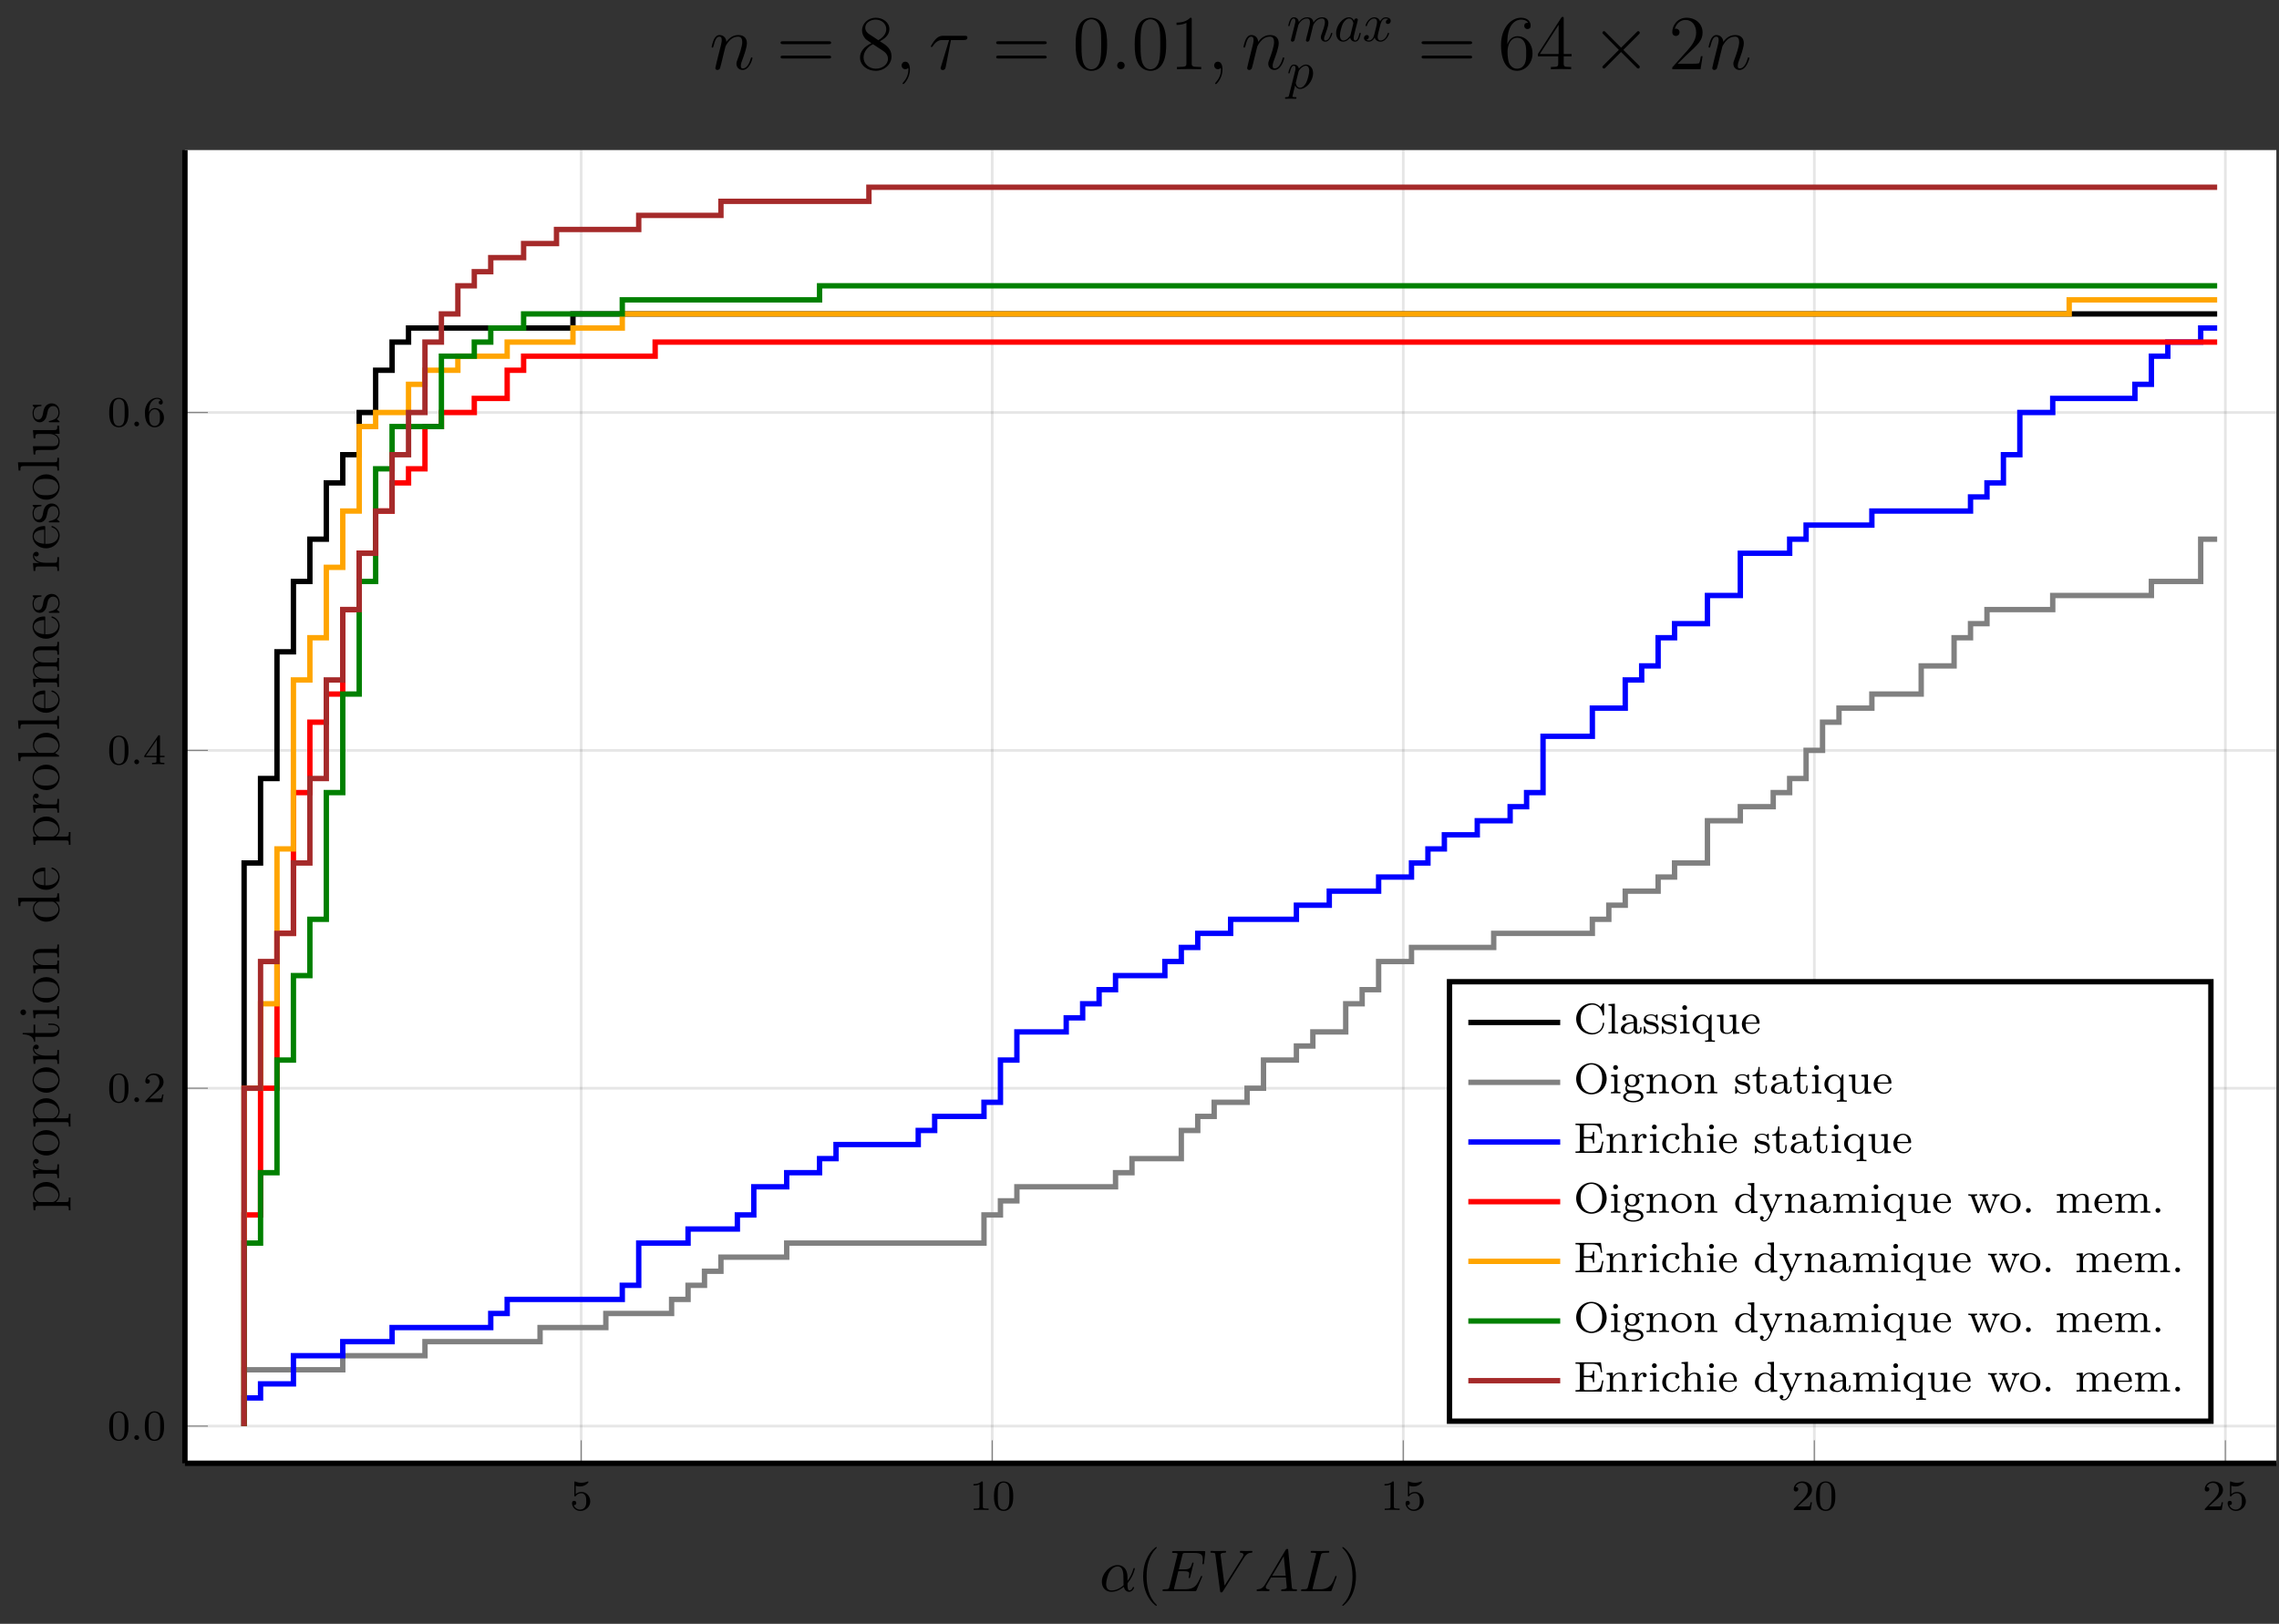 <?xml version="1.0" encoding="UTF-8"?>
<svg xmlns="http://www.w3.org/2000/svg" xmlns:xlink="http://www.w3.org/1999/xlink" width="421.897pt" height="300.69pt" viewBox="0 0 421.897 300.69" version="1.1">
<rect x="0" y="0" width="421.897" height="300.69" fill="#333333" stroke="none"/>
<defs>
<g>
<symbol overflow="visible" id="glyph-1582152674717132-0-0">
<path style="stroke:none;" d=""/>
</symbol>
<symbol overflow="visible" id="glyph-1582152674717132-0-1">
<path style="stroke:none;" d="M 1.109 -4.484 C 1.219 -4.453 1.531 -4.359 1.875 -4.359 C 2.875 -4.359 3.469 -5.062 3.469 -5.188 C 3.469 -5.281 3.422 -5.297 3.375 -5.297 C 3.359 -5.297 3.344 -5.297 3.281 -5.266 C 2.969 -5.141 2.594 -5.047 2.172 -5.047 C 1.703 -5.047 1.312 -5.156 1.062 -5.266 C 0.984 -5.297 0.969 -5.297 0.953 -5.297 C 0.859 -5.297 0.859 -5.219 0.859 -5.062 L 0.859 -2.734 C 0.859 -2.594 0.859 -2.5 0.984 -2.5 C 1.047 -2.5 1.062 -2.531 1.109 -2.594 C 1.203 -2.703 1.5 -3.109 2.188 -3.109 C 2.625 -3.109 2.844 -2.75 2.922 -2.594 C 3.047 -2.312 3.062 -1.938 3.062 -1.641 C 3.062 -1.344 3.062 -0.906 2.844 -0.562 C 2.688 -0.312 2.359 -0.078 1.938 -0.078 C 1.422 -0.078 0.922 -0.391 0.734 -0.922 C 0.75 -0.906 0.812 -0.906 0.812 -0.906 C 1.031 -0.906 1.219 -1.047 1.219 -1.297 C 1.219 -1.594 0.984 -1.703 0.828 -1.703 C 0.672 -1.703 0.422 -1.625 0.422 -1.281 C 0.422 -0.562 1.047 0.172 1.953 0.172 C 2.953 0.172 3.797 -0.609 3.797 -1.594 C 3.797 -2.516 3.125 -3.344 2.188 -3.344 C 1.797 -3.344 1.422 -3.219 1.109 -2.938 Z M 1.109 -4.484 "/>
</symbol>
<symbol overflow="visible" id="glyph-1582152674717132-0-2">
<path style="stroke:none;" d="M 2.5 -5.078 C 2.5 -5.297 2.484 -5.297 2.266 -5.297 C 1.938 -4.984 1.516 -4.797 0.766 -4.797 L 0.766 -4.531 C 0.984 -4.531 1.406 -4.531 1.875 -4.734 L 1.875 -0.656 C 1.875 -0.359 1.844 -0.266 1.094 -0.266 L 0.812 -0.266 L 0.812 0 C 1.141 -0.031 1.828 -0.031 2.188 -0.031 C 2.547 -0.031 3.234 -0.031 3.562 0 L 3.562 -0.266 L 3.281 -0.266 C 2.531 -0.266 2.5 -0.359 2.5 -0.656 Z M 2.5 -5.078 "/>
</symbol>
<symbol overflow="visible" id="glyph-1582152674717132-0-3">
<path style="stroke:none;" d="M 3.891 -2.547 C 3.891 -3.391 3.812 -3.906 3.547 -4.422 C 3.203 -5.125 2.547 -5.297 2.109 -5.297 C 1.109 -5.297 0.734 -4.547 0.625 -4.328 C 0.344 -3.75 0.328 -2.953 0.328 -2.547 C 0.328 -2.016 0.344 -1.219 0.734 -0.578 C 1.094 0.016 1.688 0.172 2.109 0.172 C 2.5 0.172 3.172 0.047 3.578 -0.734 C 3.875 -1.312 3.891 -2.031 3.891 -2.547 Z M 2.109 -0.062 C 1.844 -0.062 1.297 -0.188 1.125 -1.016 C 1.031 -1.469 1.031 -2.219 1.031 -2.641 C 1.031 -3.188 1.031 -3.75 1.125 -4.188 C 1.297 -5 1.906 -5.078 2.109 -5.078 C 2.375 -5.078 2.938 -4.938 3.094 -4.219 C 3.188 -3.781 3.188 -3.172 3.188 -2.641 C 3.188 -2.172 3.188 -1.453 3.094 -1 C 2.922 -0.172 2.375 -0.062 2.109 -0.062 Z M 2.109 -0.062 "/>
</symbol>
<symbol overflow="visible" id="glyph-1582152674717132-0-4">
<path style="stroke:none;" d="M 2.25 -1.625 C 2.375 -1.75 2.703 -2.016 2.844 -2.125 C 3.328 -2.578 3.797 -3.016 3.797 -3.734 C 3.797 -4.688 3 -5.297 2.016 -5.297 C 1.047 -5.297 0.422 -4.578 0.422 -3.859 C 0.422 -3.469 0.734 -3.422 0.844 -3.422 C 1.016 -3.422 1.266 -3.531 1.266 -3.844 C 1.266 -4.25 0.859 -4.25 0.766 -4.25 C 1 -4.844 1.531 -5.031 1.922 -5.031 C 2.656 -5.031 3.047 -4.406 3.047 -3.734 C 3.047 -2.906 2.469 -2.297 1.516 -1.344 L 0.516 -0.297 C 0.422 -0.219 0.422 -0.203 0.422 0 L 3.562 0 L 3.797 -1.422 L 3.547 -1.422 C 3.531 -1.266 3.469 -0.875 3.375 -0.719 C 3.328 -0.656 2.719 -0.656 2.594 -0.656 L 1.172 -0.656 Z M 2.25 -1.625 "/>
</symbol>
<symbol overflow="visible" id="glyph-1582152674717132-0-5">
<path style="stroke:none;" d="M 3.141 -5.156 C 3.141 -5.312 3.141 -5.375 2.969 -5.375 C 2.875 -5.375 2.859 -5.375 2.781 -5.266 L 0.234 -1.562 L 0.234 -1.312 L 2.484 -1.312 L 2.484 -0.641 C 2.484 -0.344 2.469 -0.266 1.844 -0.266 L 1.672 -0.266 L 1.672 0 C 2.344 -0.031 2.359 -0.031 2.812 -0.031 C 3.266 -0.031 3.281 -0.031 3.953 0 L 3.953 -0.266 L 3.781 -0.266 C 3.156 -0.266 3.141 -0.344 3.141 -0.641 L 3.141 -1.312 L 3.984 -1.312 L 3.984 -1.562 L 3.141 -1.562 Z M 2.547 -4.516 L 2.547 -1.562 L 0.516 -1.562 Z M 2.547 -4.516 "/>
</symbol>
<symbol overflow="visible" id="glyph-1582152674717132-0-6">
<path style="stroke:none;" d="M 1.094 -2.641 C 1.094 -3.297 1.156 -3.875 1.438 -4.359 C 1.688 -4.766 2.094 -5.094 2.594 -5.094 C 2.75 -5.094 3.109 -5.062 3.297 -4.797 C 2.938 -4.766 2.906 -4.5 2.906 -4.422 C 2.906 -4.172 3.094 -4.047 3.281 -4.047 C 3.422 -4.047 3.656 -4.125 3.656 -4.438 C 3.656 -4.906 3.297 -5.297 2.578 -5.297 C 1.469 -5.297 0.344 -4.25 0.344 -2.531 C 0.344 -0.359 1.359 0.172 2.125 0.172 C 2.516 0.172 2.922 0.062 3.281 -0.281 C 3.609 -0.594 3.875 -0.922 3.875 -1.625 C 3.875 -2.656 3.078 -3.391 2.203 -3.391 C 1.625 -3.391 1.281 -3.031 1.094 -2.641 Z M 2.125 -0.078 C 1.703 -0.078 1.438 -0.359 1.328 -0.594 C 1.141 -0.953 1.125 -1.484 1.125 -1.797 C 1.125 -2.578 1.547 -3.172 2.172 -3.172 C 2.562 -3.172 2.812 -2.969 2.953 -2.688 C 3.125 -2.391 3.125 -2.031 3.125 -1.625 C 3.125 -1.219 3.125 -0.875 2.969 -0.578 C 2.75 -0.219 2.484 -0.078 2.125 -0.078 Z M 2.125 -0.078 "/>
</symbol>
<symbol overflow="visible" id="glyph-1582152674717132-1-0">
<path style="stroke:none;" d=""/>
</symbol>
<symbol overflow="visible" id="glyph-1582152674717132-1-1">
<path style="stroke:none;" d="M 1.625 -0.438 C 1.625 -0.703 1.391 -0.891 1.172 -0.891 C 0.922 -0.891 0.734 -0.672 0.734 -0.453 C 0.734 -0.172 0.953 0 1.172 0 C 1.422 0 1.625 -0.203 1.625 -0.438 Z M 1.625 -0.438 "/>
</symbol>
<symbol overflow="visible" id="glyph-1582152674717132-2-0">
<path style="stroke:none;" d=""/>
</symbol>
<symbol overflow="visible" id="glyph-1582152674717132-2-1">
<path style="stroke:none;" d="M 5.203 -2.578 C 5.203 -4.281 4.188 -4.828 3.375 -4.828 C 1.891 -4.828 0.453 -3.266 0.453 -1.719 C 0.453 -0.703 1.094 0.125 2.219 0.125 C 2.906 0.125 3.688 -0.125 4.516 -0.797 C 4.656 -0.219 5.016 0.125 5.5 0.125 C 6.078 0.125 6.422 -0.484 6.422 -0.656 C 6.422 -0.734 6.359 -0.766 6.297 -0.766 C 6.219 -0.766 6.188 -0.734 6.156 -0.656 C 5.953 -0.125 5.562 -0.125 5.547 -0.125 C 5.203 -0.125 5.203 -0.969 5.203 -1.234 C 5.203 -1.469 5.203 -1.484 5.312 -1.609 C 6.344 -2.906 6.562 -4.172 6.562 -4.172 C 6.562 -4.203 6.547 -4.281 6.438 -4.281 C 6.328 -4.281 6.328 -4.25 6.266 -4.062 C 6.078 -3.375 5.719 -2.547 5.203 -1.891 Z M 4.469 -1.078 C 3.516 -0.234 2.672 -0.125 2.234 -0.125 C 1.578 -0.125 1.25 -0.609 1.25 -1.312 C 1.25 -1.844 1.531 -3.016 1.891 -3.578 C 2.406 -4.375 2.984 -4.578 3.375 -4.578 C 4.453 -4.578 4.453 -3.156 4.453 -2.297 C 4.453 -1.891 4.453 -1.266 4.469 -1.078 Z M 4.469 -1.078 "/>
</symbol>
<symbol overflow="visible" id="glyph-1582152674717132-2-2">
<path style="stroke:none;" d="M 7.719 -2.547 C 7.75 -2.594 7.781 -2.672 7.781 -2.688 C 7.781 -2.703 7.781 -2.812 7.641 -2.812 C 7.547 -2.812 7.531 -2.75 7.5 -2.688 C 6.797 -1.062 6.391 -0.344 4.531 -0.344 L 2.938 -0.344 C 2.781 -0.344 2.766 -0.344 2.688 -0.344 C 2.578 -0.359 2.547 -0.375 2.547 -0.453 C 2.547 -0.484 2.547 -0.516 2.609 -0.703 L 3.344 -3.688 L 4.422 -3.688 C 5.359 -3.688 5.359 -3.453 5.359 -3.188 C 5.359 -3.109 5.359 -2.984 5.281 -2.656 C 5.25 -2.594 5.25 -2.562 5.25 -2.531 C 5.25 -2.469 5.297 -2.406 5.391 -2.406 C 5.469 -2.406 5.5 -2.469 5.547 -2.625 L 6.172 -5.188 C 6.172 -5.25 6.125 -5.297 6.047 -5.297 C 5.938 -5.297 5.922 -5.234 5.891 -5.109 C 5.656 -4.281 5.469 -4.031 4.453 -4.031 L 3.438 -4.031 L 4.094 -6.656 C 4.188 -7.031 4.203 -7.078 4.672 -7.078 L 6.219 -7.078 C 7.547 -7.078 7.875 -6.766 7.875 -5.875 C 7.875 -5.609 7.875 -5.578 7.828 -5.297 C 7.828 -5.219 7.812 -5.141 7.812 -5.094 C 7.812 -5.031 7.859 -4.969 7.953 -4.969 C 8.078 -4.969 8.078 -5.031 8.109 -5.234 L 8.328 -7.125 C 8.359 -7.422 8.297 -7.422 8.031 -7.422 L 2.516 -7.422 C 2.297 -7.422 2.188 -7.422 2.188 -7.203 C 2.188 -7.078 2.297 -7.078 2.5 -7.078 C 2.906 -7.078 3.203 -7.078 3.203 -6.875 C 3.203 -6.844 3.203 -6.812 3.156 -6.625 L 1.719 -0.844 C 1.609 -0.422 1.578 -0.344 0.719 -0.344 C 0.531 -0.344 0.422 -0.344 0.422 -0.125 C 0.422 0 0.516 0 0.719 0 L 6.375 0 C 6.625 0 6.641 -0.016 6.719 -0.188 Z M 7.719 -2.547 "/>
</symbol>
<symbol overflow="visible" id="glyph-1582152674717132-2-3">
<path style="stroke:none;" d="M 6.844 -6.203 C 7.391 -7.062 7.844 -7.094 8.25 -7.109 C 8.375 -7.125 8.391 -7.312 8.391 -7.312 C 8.391 -7.406 8.328 -7.453 8.25 -7.453 C 7.969 -7.453 7.641 -7.422 7.344 -7.422 C 6.984 -7.422 6.625 -7.453 6.266 -7.453 C 6.203 -7.453 6.062 -7.453 6.062 -7.234 C 6.062 -7.125 6.156 -7.109 6.234 -7.109 C 6.531 -7.094 6.734 -6.984 6.734 -6.75 C 6.734 -6.594 6.578 -6.344 6.578 -6.344 L 3.234 -1.016 L 2.484 -6.781 C 2.484 -6.969 2.734 -7.109 3.234 -7.109 C 3.391 -7.109 3.516 -7.109 3.516 -7.328 C 3.516 -7.422 3.422 -7.453 3.359 -7.453 C 2.922 -7.453 2.453 -7.422 2 -7.422 C 1.812 -7.422 1.609 -7.422 1.406 -7.422 C 1.203 -7.422 1 -7.453 0.812 -7.453 C 0.734 -7.453 0.609 -7.453 0.609 -7.234 C 0.609 -7.109 0.703 -7.109 0.891 -7.109 C 1.5 -7.109 1.5 -7.016 1.531 -6.734 L 2.406 -0.016 C 2.438 0.203 2.469 0.234 2.625 0.234 C 2.797 0.234 2.828 0.188 2.922 0.047 Z M 6.844 -6.203 "/>
</symbol>
<symbol overflow="visible" id="glyph-1582152674717132-2-4">
<path style="stroke:none;" d="M 1.953 -1.25 C 1.516 -0.531 1.094 -0.375 0.609 -0.344 C 0.484 -0.328 0.375 -0.328 0.375 -0.125 C 0.375 -0.047 0.438 0 0.531 0 C 0.812 0 1.156 -0.031 1.469 -0.031 C 1.828 -0.031 2.203 0 2.547 0 C 2.625 0 2.766 0 2.766 -0.203 C 2.766 -0.328 2.656 -0.344 2.578 -0.344 C 2.328 -0.359 2.078 -0.453 2.078 -0.719 C 2.078 -0.844 2.141 -0.969 2.219 -1.125 L 3.047 -2.516 L 5.797 -2.516 C 5.812 -2.297 5.969 -0.812 5.969 -0.703 C 5.969 -0.375 5.406 -0.344 5.188 -0.344 C 5.031 -0.344 4.922 -0.344 4.922 -0.125 C 4.922 0 5.047 0 5.078 0 C 5.516 0 5.984 -0.031 6.438 -0.031 C 6.703 -0.031 7.391 0 7.672 0 C 7.734 0 7.859 0 7.859 -0.219 C 7.859 -0.344 7.75 -0.344 7.609 -0.344 C 6.938 -0.344 6.938 -0.422 6.906 -0.734 L 6.234 -7.547 C 6.219 -7.766 6.219 -7.812 6.031 -7.812 C 5.859 -7.812 5.812 -7.734 5.75 -7.625 Z M 3.266 -2.859 L 5.406 -6.453 L 5.766 -2.859 Z M 3.266 -2.859 "/>
</symbol>
<symbol overflow="visible" id="glyph-1582152674717132-2-5">
<path style="stroke:none;" d="M 4.078 -6.594 C 4.172 -6.984 4.203 -7.109 5.234 -7.109 C 5.562 -7.109 5.656 -7.109 5.656 -7.312 C 5.656 -7.453 5.531 -7.453 5.469 -7.453 C 5.109 -7.453 4.219 -7.422 3.859 -7.422 C 3.531 -7.422 2.734 -7.453 2.406 -7.453 C 2.328 -7.453 2.203 -7.453 2.203 -7.234 C 2.203 -7.109 2.297 -7.109 2.516 -7.109 C 2.531 -7.109 2.734 -7.109 2.922 -7.094 C 3.125 -7.062 3.219 -7.062 3.219 -6.922 C 3.219 -6.875 3.203 -6.844 3.172 -6.703 L 1.719 -0.844 C 1.609 -0.422 1.578 -0.344 0.719 -0.344 C 0.531 -0.344 0.422 -0.344 0.422 -0.125 C 0.422 0 0.531 0 0.719 0 L 5.766 0 C 6.031 0 6.047 0 6.109 -0.188 L 6.969 -2.547 C 7.016 -2.656 7.016 -2.688 7.016 -2.688 C 7.016 -2.734 6.984 -2.812 6.875 -2.812 C 6.781 -2.812 6.766 -2.766 6.703 -2.578 C 6.328 -1.578 5.844 -0.344 3.953 -0.344 L 2.938 -0.344 C 2.781 -0.344 2.766 -0.344 2.688 -0.344 C 2.578 -0.359 2.547 -0.375 2.547 -0.453 C 2.547 -0.484 2.547 -0.516 2.609 -0.703 Z M 4.078 -6.594 "/>
</symbol>
<symbol overflow="visible" id="glyph-1582152674717132-3-0">
<path style="stroke:none;" d=""/>
</symbol>
<symbol overflow="visible" id="glyph-1582152674717132-3-1">
<path style="stroke:none;" d="M 3.609 2.625 C 3.609 2.578 3.609 2.562 3.422 2.375 C 2.062 1 1.719 -1.062 1.719 -2.719 C 1.719 -4.625 2.125 -6.516 3.469 -7.891 C 3.609 -8.016 3.609 -8.031 3.609 -8.078 C 3.609 -8.141 3.562 -8.172 3.5 -8.172 C 3.391 -8.172 2.406 -7.438 1.766 -6.047 C 1.203 -4.859 1.078 -3.641 1.078 -2.719 C 1.078 -1.875 1.203 -0.562 1.797 0.672 C 2.453 2.016 3.391 2.719 3.5 2.719 C 3.562 2.719 3.609 2.688 3.609 2.625 Z M 3.609 2.625 "/>
</symbol>
<symbol overflow="visible" id="glyph-1582152674717132-3-2">
<path style="stroke:none;" d="M 3.156 -2.719 C 3.156 -3.578 3.031 -4.891 2.438 -6.125 C 1.781 -7.469 0.844 -8.172 0.734 -8.172 C 0.672 -8.172 0.625 -8.141 0.625 -8.078 C 0.625 -8.031 0.625 -8.016 0.828 -7.812 C 1.891 -6.734 2.516 -5 2.516 -2.719 C 2.516 -0.859 2.109 1.062 0.766 2.438 C 0.625 2.562 0.625 2.578 0.625 2.625 C 0.625 2.688 0.672 2.719 0.734 2.719 C 0.844 2.719 1.828 1.984 2.469 0.594 C 3.016 -0.594 3.156 -1.812 3.156 -2.719 Z M 3.156 -2.719 "/>
</symbol>
<symbol overflow="visible" id="glyph-1582152674717132-4-0">
<path style="stroke:none;" d=""/>
</symbol>
<symbol overflow="visible" id="glyph-1582152674717132-4-1">
<path style="stroke:none;" d="M -2.359 -5.562 C -3.75 -5.562 -4.828 -4.531 -4.828 -3.344 C -4.828 -2.375 -4.141 -1.859 -4.094 -1.828 L -4.828 -1.828 L -4.703 -0.312 L -4.391 -0.312 C -4.391 -1.078 -4.312 -1.141 -3.828 -1.141 L 1.312 -1.141 C 1.812 -1.141 1.812 -1.016 1.812 -0.312 L 2.125 -0.312 C 2.109 -0.594 2.109 -1.188 2.109 -1.484 C 2.109 -1.812 2.109 -2.406 2.125 -2.688 L 1.812 -2.688 C 1.812 -1.984 1.812 -1.844 1.312 -1.844 L -0.594 -1.844 C -0.312 -2.047 0.109 -2.5 0.109 -3.203 C 0.109 -4.453 -0.953 -5.562 -2.359 -5.562 Z M -2.359 -4.734 C -1.062 -4.734 -0.109 -3.984 -0.109 -3.141 C -0.109 -2.797 -0.25 -2.484 -0.453 -2.266 C -0.719 -2.016 -0.938 -1.844 -1.234 -1.844 L -3.5 -1.844 C -3.703 -1.844 -3.719 -1.844 -3.891 -1.969 C -4.375 -2.297 -4.594 -2.844 -4.594 -3.25 C -4.594 -4.078 -3.594 -4.734 -2.359 -4.734 Z M -2.359 -4.734 "/>
</symbol>
<symbol overflow="visible" id="glyph-1582152674717132-4-2">
<path style="stroke:none;" d="M -4.188 -3.859 C -4.531 -3.859 -4.828 -3.578 -4.828 -3.094 C -4.828 -2.172 -3.828 -1.844 -3.609 -1.781 L -4.828 -1.781 L -4.703 -0.312 L -4.391 -0.312 C -4.391 -1.047 -4.312 -1.141 -3.781 -1.141 L -0.812 -1.141 C -0.312 -1.141 -0.312 -1.016 -0.312 -0.312 L 0 -0.312 C -0.016 -0.609 -0.016 -1.219 -0.016 -1.547 C -0.016 -1.844 -0.016 -2.625 0 -2.875 L -0.312 -2.875 L -0.312 -2.656 C -0.312 -1.844 -0.438 -1.828 -0.828 -1.828 L -2.547 -1.828 C -3.609 -1.828 -4.609 -2.266 -4.609 -3.109 C -4.609 -3.203 -4.609 -3.219 -4.594 -3.266 C -4.562 -3.172 -4.484 -3 -4.188 -3 C -3.875 -3 -3.75 -3.25 -3.75 -3.422 C -3.75 -3.641 -3.906 -3.859 -4.188 -3.859 Z M -4.188 -3.859 "/>
</symbol>
<symbol overflow="visible" id="glyph-1582152674717132-4-3">
<path style="stroke:none;" d="M -2.344 -5.031 C -3.75 -5.031 -4.891 -3.953 -4.891 -2.688 C -4.891 -1.375 -3.719 -0.328 -2.344 -0.328 C -0.938 -0.328 0.109 -1.422 0.109 -2.672 C 0.109 -3.969 -0.969 -5.031 -2.344 -5.031 Z M -2.438 -4.188 C -2.062 -4.188 -1.375 -4.188 -0.859 -3.906 C -0.344 -3.609 -0.125 -3.094 -0.125 -2.688 C -0.125 -2.281 -0.312 -1.781 -0.844 -1.469 C -1.344 -1.172 -1.984 -1.156 -2.438 -1.156 C -2.859 -1.156 -3.531 -1.156 -4.016 -1.5 C -4.484 -1.812 -4.672 -2.297 -4.672 -2.672 C -4.672 -3.094 -4.469 -3.562 -4.047 -3.859 C -3.531 -4.188 -2.844 -4.188 -2.438 -4.188 Z M -2.438 -4.188 "/>
</symbol>
<symbol overflow="visible" id="glyph-1582152674717132-4-4">
<path style="stroke:none;" d="M -1.359 -3.578 L -1.984 -3.578 L -1.984 -3.328 L -1.375 -3.328 C -0.594 -3.328 -0.125 -3.016 -0.125 -2.578 C -0.125 -1.844 -1.156 -1.844 -1.344 -1.844 L -4.406 -1.844 L -4.406 -3.391 L -4.719 -3.391 L -4.719 -1.844 L -6.734 -1.844 L -6.734 -1.594 C -5.703 -1.594 -4.656 -1.188 -4.625 -0.203 L -4.406 -0.203 L -4.406 -1.125 L -1.359 -1.125 C -0.141 -1.125 0.109 -1.938 0.109 -2.516 C 0.109 -3.203 -0.562 -3.578 -1.359 -3.578 Z M -1.359 -3.578 "/>
</symbol>
<symbol overflow="visible" id="glyph-1582152674717132-4-5">
<path style="stroke:none;" d="M 0 -2.641 L -0.312 -2.641 C -0.312 -1.922 -0.375 -1.891 -0.797 -1.891 L -4.828 -1.891 L -4.703 -0.391 L -4.391 -0.391 C -4.391 -1.094 -4.328 -1.188 -3.797 -1.188 L -0.812 -1.188 C -0.312 -1.188 -0.312 -1.078 -0.312 -0.359 L 0 -0.359 C -0.016 -0.672 -0.016 -1.188 -0.016 -1.516 C -0.016 -1.625 -0.016 -2.266 0 -2.641 Z M -6.609 -2.031 C -6.938 -2.031 -7.156 -1.766 -7.156 -1.5 C -7.156 -1.188 -6.906 -0.969 -6.609 -0.969 C -6.328 -0.969 -6.094 -1.203 -6.094 -1.484 C -6.094 -1.812 -6.359 -2.031 -6.609 -2.031 Z M -6.609 -2.031 "/>
</symbol>
<symbol overflow="visible" id="glyph-1582152674717132-4-6">
<path style="stroke:none;" d="M 0 -5.703 L -0.312 -5.703 C -0.312 -5.156 -0.312 -4.891 -0.641 -4.875 L -2.656 -4.875 C -3.688 -4.875 -3.984 -4.875 -4.344 -4.625 C -4.766 -4.297 -4.828 -3.797 -4.828 -3.422 C -4.828 -2.359 -3.922 -1.938 -3.703 -1.844 L -4.828 -1.844 L -4.703 -0.344 L -4.391 -0.344 C -4.391 -1.094 -4.312 -1.188 -3.781 -1.188 L -0.812 -1.188 C -0.312 -1.188 -0.312 -1.062 -0.312 -0.344 L 0 -0.344 C -0.016 -0.641 -0.016 -1.234 -0.016 -1.531 C -0.016 -1.844 -0.016 -2.438 0 -2.734 L -0.312 -2.734 C -0.312 -2.031 -0.312 -1.891 -0.812 -1.891 L -2.844 -1.891 C -4 -1.891 -4.609 -2.656 -4.609 -3.328 C -4.609 -4.016 -4.047 -4.156 -3.391 -4.156 L -0.812 -4.156 C -0.312 -4.156 -0.312 -4.047 -0.312 -3.328 L 0 -3.328 C -0.016 -3.609 -0.016 -4.203 -0.016 -4.516 C -0.016 -4.828 -0.016 -5.422 0 -5.703 Z M 0 -5.703 "/>
</symbol>
<symbol overflow="visible" id="glyph-1582152674717132-4-7">
<path style="stroke:none;" d="M 0 -5.641 L -0.312 -5.641 C -0.312 -4.891 -0.391 -4.812 -0.938 -4.812 L -7.594 -4.812 L -7.484 -3.281 L -7.156 -3.281 C -7.156 -4.031 -7.094 -4.125 -6.547 -4.125 L -4.125 -4.125 C -4.453 -3.891 -4.828 -3.422 -4.828 -2.75 C -4.828 -1.484 -3.75 -0.391 -2.359 -0.391 C -0.969 -0.391 0.109 -1.422 0.109 -2.625 C 0.109 -3.469 -0.438 -3.938 -0.641 -4.094 L 0.109 -4.094 Z M -1.281 -4.094 C -1.078 -4.094 -1.047 -4.094 -0.812 -3.938 C -0.422 -3.688 -0.109 -3.234 -0.109 -2.688 C -0.109 -2.406 -0.219 -1.219 -2.344 -1.219 C -3.125 -1.219 -3.578 -1.344 -3.938 -1.594 C -4.266 -1.812 -4.609 -2.25 -4.609 -2.797 C -4.609 -3.469 -4.125 -3.859 -3.938 -3.969 C -3.75 -4.094 -3.734 -4.094 -3.531 -4.094 Z M -1.281 -4.094 "/>
</symbol>
<symbol overflow="visible" id="glyph-1582152674717132-4-8">
<path style="stroke:none;" d="M -1.297 -4.453 C -1.375 -4.453 -1.406 -4.406 -1.406 -4.344 C -1.406 -4.25 -1.359 -4.234 -1.297 -4.203 C -0.391 -3.922 -0.125 -3.188 -0.125 -2.734 C -0.125 -2.266 -0.438 -1.156 -2.328 -1.156 L -2.547 -1.156 L -2.547 -4.188 C -2.547 -4.438 -2.547 -4.453 -2.75 -4.453 C -3.859 -4.453 -4.891 -3.859 -4.891 -2.547 C -4.891 -1.297 -3.75 -0.328 -2.406 -0.328 C -0.953 -0.328 0.109 -1.453 0.109 -2.656 C 0.109 -3.969 -1.078 -4.453 -1.297 -4.453 Z M -2.75 -3.781 L -2.75 -1.172 C -4.469 -1.266 -4.672 -2.219 -4.672 -2.531 C -4.672 -3.703 -3.125 -3.766 -2.75 -3.781 Z M -2.75 -3.781 "/>
</symbol>
<symbol overflow="visible" id="glyph-1582152674717132-4-9">
<path style="stroke:none;" d="M -2.359 -5.562 C -3.75 -5.562 -4.828 -4.531 -4.828 -3.312 C -4.828 -2.719 -4.562 -2.203 -4.094 -1.828 L -7.594 -1.828 L -7.484 -0.312 L -7.156 -0.312 C -7.156 -1.047 -7.094 -1.141 -6.547 -1.141 L 0 -1.141 L 0 -1.375 L -0.719 -1.781 C -0.312 -2.031 0.109 -2.5 0.109 -3.203 C 0.109 -4.453 -0.953 -5.562 -2.359 -5.562 Z M -2.375 -4.734 C -1.641 -4.734 -1.188 -4.625 -0.781 -4.359 C -0.453 -4.141 -0.109 -3.703 -0.109 -3.156 C -0.109 -2.562 -0.5 -2.172 -0.781 -2 C -1.016 -1.844 -1.062 -1.844 -1.25 -1.844 L -3.5 -1.844 C -3.703 -1.844 -3.719 -1.844 -3.906 -1.969 C -4.297 -2.234 -4.609 -2.719 -4.609 -3.25 C -4.609 -3.578 -4.484 -4.734 -2.375 -4.734 Z M -2.375 -4.734 "/>
</symbol>
<symbol overflow="visible" id="glyph-1582152674717132-4-10">
<path style="stroke:none;" d="M 0 -2.719 L -0.312 -2.719 C -0.312 -2.016 -0.312 -1.891 -0.812 -1.891 L -7.594 -1.891 L -7.484 -0.359 L -7.156 -0.359 C -7.156 -1.109 -7.094 -1.188 -6.547 -1.188 L -0.812 -1.188 C -0.312 -1.188 -0.312 -1.078 -0.312 -0.359 L 0 -0.359 C -0.016 -0.672 -0.016 -1.203 -0.016 -1.531 C -0.016 -1.859 -0.016 -2.406 0 -2.719 Z M 0 -2.719 "/>
</symbol>
<symbol overflow="visible" id="glyph-1582152674717132-4-11">
<path style="stroke:none;" d="M 0 -8.688 L -0.312 -8.688 C -0.312 -8.141 -0.312 -7.859 -0.641 -7.859 L -2.656 -7.859 C -3.688 -7.859 -3.984 -7.859 -4.344 -7.594 C -4.766 -7.281 -4.828 -6.766 -4.828 -6.391 C -4.828 -5.484 -4.172 -5.031 -3.75 -4.859 C -4.594 -4.703 -4.828 -4.109 -4.828 -3.422 C -4.828 -2.359 -3.922 -1.938 -3.703 -1.844 L -4.828 -1.844 L -4.703 -0.344 L -4.391 -0.344 C -4.391 -1.094 -4.312 -1.188 -3.781 -1.188 L -0.812 -1.188 C -0.312 -1.188 -0.312 -1.062 -0.312 -0.344 L 0 -0.344 C -0.016 -0.641 -0.016 -1.234 -0.016 -1.531 C -0.016 -1.844 -0.016 -2.438 0 -2.734 L -0.312 -2.734 C -0.312 -2.031 -0.312 -1.891 -0.812 -1.891 L -2.844 -1.891 C -4 -1.891 -4.609 -2.656 -4.609 -3.328 C -4.609 -4.016 -4.047 -4.156 -3.391 -4.156 L -0.812 -4.156 C -0.312 -4.156 -0.312 -4.047 -0.312 -3.328 L 0 -3.328 C -0.016 -3.609 -0.016 -4.203 -0.016 -4.516 C -0.016 -4.828 -0.016 -5.422 0 -5.703 L -0.312 -5.703 C -0.312 -5 -0.312 -4.875 -0.812 -4.875 L -2.844 -4.875 C -4 -4.875 -4.609 -5.625 -4.609 -6.312 C -4.609 -6.984 -4.047 -7.141 -3.391 -7.141 L -0.812 -7.141 C -0.312 -7.141 -0.312 -7.016 -0.312 -6.312 L 0 -6.312 C -0.016 -6.594 -0.016 -7.188 -0.016 -7.484 C -0.016 -7.812 -0.016 -8.406 0 -8.688 Z M 0 -8.688 "/>
</symbol>
<symbol overflow="visible" id="glyph-1582152674717132-4-12">
<path style="stroke:none;" d="M -1.391 -3.859 C -1.984 -3.859 -2.328 -3.5 -2.438 -3.391 C -2.766 -3 -2.844 -2.703 -2.969 -1.984 C -3.031 -1.656 -3.188 -0.859 -3.844 -0.859 C -4.188 -0.859 -4.688 -1.078 -4.688 -2.062 C -4.688 -3.266 -3.672 -3.328 -3.328 -3.359 C -3.234 -3.359 -3.234 -3.438 -3.234 -3.469 C -3.234 -3.594 -3.297 -3.594 -3.5 -3.594 L -4.641 -3.594 C -4.828 -3.594 -4.891 -3.594 -4.891 -3.484 C -4.891 -3.391 -4.641 -3.188 -4.547 -3.109 C -4.812 -2.766 -4.891 -2.438 -4.891 -2.078 C -4.891 -0.75 -4.156 -0.359 -3.562 -0.359 C -3.438 -0.359 -3.062 -0.359 -2.672 -0.781 C -2.359 -1.125 -2.297 -1.5 -2.188 -2 C -2.062 -2.609 -2.031 -2.75 -1.812 -3.016 C -1.656 -3.219 -1.406 -3.359 -1.109 -3.359 C -0.641 -3.359 -0.109 -3.094 -0.109 -2.125 C -0.109 -1.406 -0.531 -0.875 -1.625 -0.641 C -1.812 -0.594 -1.844 -0.578 -1.844 -0.578 C -1.891 -0.562 -1.891 -0.516 -1.891 -0.484 C -1.891 -0.359 -1.828 -0.359 -1.625 -0.359 L -0.141 -0.359 C 0.062 -0.359 0.109 -0.359 0.109 -0.469 C 0.109 -0.531 0.094 -0.531 -0.125 -0.719 C -0.203 -0.781 -0.234 -0.781 -0.406 -0.938 C 0.109 -1.359 0.109 -1.953 0.109 -2.141 C 0.109 -3.281 -0.531 -3.859 -1.391 -3.859 Z M -1.391 -3.859 "/>
</symbol>
<symbol overflow="visible" id="glyph-1582152674717132-4-13">
<path style="stroke:none;" d="M 0 -5.703 L -0.312 -5.703 C -0.312 -4.969 -0.391 -4.875 -0.938 -4.875 L -4.828 -4.875 L -4.703 -3.328 L -4.391 -3.328 C -4.391 -4.078 -4.312 -4.156 -3.781 -4.156 L -1.812 -4.156 C -0.891 -4.156 -0.109 -3.672 -0.109 -2.844 C -0.109 -1.953 -0.625 -1.891 -1.203 -1.891 L -4.828 -1.891 L -4.703 -0.344 L -4.391 -0.344 C -4.391 -1.188 -4.359 -1.188 -3.391 -1.188 L -1.734 -1.188 C -1.062 -1.188 -0.672 -1.188 -0.312 -1.516 C -0.016 -1.781 0.109 -2.219 0.109 -2.781 C 0.109 -2.969 0.109 -3.312 -0.203 -3.688 C -0.453 -4.016 -0.875 -4.188 -0.875 -4.188 L 0.109 -4.188 Z M 0 -5.703 "/>
</symbol>
<symbol overflow="visible" id="glyph-1582152674717132-5-0">
<path style="stroke:none;" d=""/>
</symbol>
<symbol overflow="visible" id="glyph-1582152674717132-5-1">
<path style="stroke:none;" d="M 2.953 -4.203 C 2.984 -4.281 3.344 -5 3.875 -5.469 C 4.25 -5.812 4.734 -6.031 5.297 -6.031 C 5.859 -6.031 6.062 -5.609 6.062 -5.031 C 6.062 -4.219 5.484 -2.578 5.188 -1.812 C 5.062 -1.469 4.984 -1.281 4.984 -1.016 C 4.984 -0.375 5.438 0.141 6.125 0.141 C 7.453 0.141 7.953 -1.969 7.953 -2.047 C 7.953 -2.125 7.906 -2.188 7.812 -2.188 C 7.688 -2.188 7.672 -2.141 7.609 -1.891 C 7.266 -0.719 6.734 -0.141 6.172 -0.141 C 6.031 -0.141 5.797 -0.156 5.797 -0.609 C 5.797 -0.969 5.953 -1.406 6.031 -1.609 C 6.328 -2.391 6.922 -4 6.922 -4.812 C 6.922 -5.688 6.422 -6.328 5.328 -6.328 C 4.062 -6.328 3.391 -5.422 3.125 -5.062 C 3.078 -5.875 2.5 -6.328 1.859 -6.328 C 1.406 -6.328 1.094 -6.047 0.844 -5.562 C 0.594 -5.047 0.391 -4.188 0.391 -4.125 C 0.391 -4.078 0.438 -4 0.547 -4 C 0.656 -4 0.672 -4.016 0.766 -4.344 C 0.984 -5.219 1.25 -6.031 1.828 -6.031 C 2.156 -6.031 2.266 -5.812 2.266 -5.375 C 2.266 -5.062 2.125 -4.5 2.016 -4.062 L 1.625 -2.516 C 1.562 -2.234 1.406 -1.594 1.328 -1.328 C 1.234 -0.969 1.078 -0.281 1.078 -0.219 C 1.078 -0.016 1.234 0.141 1.453 0.141 C 1.625 0.141 1.828 0.062 1.938 -0.156 C 1.969 -0.234 2.094 -0.734 2.172 -1.016 L 2.484 -2.312 Z M 2.953 -4.203 "/>
</symbol>
<symbol overflow="visible" id="glyph-1582152674717132-5-2">
<path style="stroke:none;" d="M 2.797 0.062 C 2.797 -0.781 2.531 -1.391 1.938 -1.391 C 1.484 -1.391 1.25 -1.016 1.25 -0.703 C 1.25 -0.391 1.469 0 1.953 0 C 2.141 0 2.297 -0.062 2.422 -0.188 C 2.453 -0.219 2.469 -0.219 2.484 -0.219 C 2.516 -0.219 2.516 -0.016 2.516 0.062 C 2.516 0.531 2.422 1.469 1.594 2.391 C 1.438 2.562 1.438 2.594 1.438 2.625 C 1.438 2.703 1.5 2.766 1.578 2.766 C 1.688 2.766 2.797 1.703 2.797 0.062 Z M 2.797 0.062 "/>
</symbol>
<symbol overflow="visible" id="glyph-1582152674717132-5-3">
<path style="stroke:none;" d="M 4.109 -5.406 L 6.5 -5.406 C 6.688 -5.406 7.156 -5.406 7.156 -5.859 C 7.156 -6.188 6.891 -6.188 6.625 -6.188 L 2.688 -6.188 C 2.359 -6.188 1.859 -6.188 1.203 -5.484 C 0.828 -5.062 0.375 -4.297 0.375 -4.219 C 0.375 -4.125 0.438 -4.109 0.531 -4.109 C 0.625 -4.109 0.641 -4.141 0.719 -4.234 C 1.469 -5.406 2.203 -5.406 2.562 -5.406 L 3.766 -5.406 L 2.266 -0.484 C 2.188 -0.266 2.188 -0.25 2.188 -0.203 C 2.188 -0.047 2.297 0.156 2.578 0.156 C 3.031 0.156 3.094 -0.234 3.141 -0.438 Z M 4.109 -5.406 "/>
</symbol>
<symbol overflow="visible" id="glyph-1582152674717132-5-4">
<path style="stroke:none;" d="M 2.641 -0.688 C 2.641 -1.109 2.297 -1.391 1.953 -1.391 C 1.531 -1.391 1.25 -1.047 1.25 -0.703 C 1.25 -0.281 1.594 0 1.938 0 C 2.359 0 2.641 -0.344 2.641 -0.688 Z M 2.641 -0.688 "/>
</symbol>
<symbol overflow="visible" id="glyph-1582152674717132-6-0">
<path style="stroke:none;" d=""/>
</symbol>
<symbol overflow="visible" id="glyph-1582152674717132-6-1">
<path style="stroke:none;" d="M 9.688 -4.641 C 9.891 -4.641 10.141 -4.641 10.141 -4.906 C 10.141 -5.172 9.891 -5.172 9.688 -5.172 L 1.234 -5.172 C 1.031 -5.172 0.781 -5.172 0.781 -4.922 C 0.781 -4.641 1.016 -4.641 1.234 -4.641 Z M 9.688 -1.984 C 9.891 -1.984 10.141 -1.984 10.141 -2.234 C 10.141 -2.516 9.891 -2.516 9.688 -2.516 L 1.234 -2.516 C 1.031 -2.516 0.781 -2.516 0.781 -2.25 C 0.781 -1.984 1.016 -1.984 1.234 -1.984 Z M 9.688 -1.984 "/>
</symbol>
<symbol overflow="visible" id="glyph-1582152674717132-6-2">
<path style="stroke:none;" d="M 4.281 -5.172 C 4.984 -5.562 6.031 -6.219 6.031 -7.438 C 6.031 -8.672 4.828 -9.531 3.516 -9.531 C 2.094 -9.531 0.969 -8.484 0.969 -7.188 C 0.969 -6.703 1.125 -6.203 1.516 -5.719 C 1.672 -5.531 1.688 -5.516 2.703 -4.812 C 1.312 -4.172 0.594 -3.219 0.594 -2.172 C 0.594 -0.641 2.031 0.297 3.5 0.297 C 5.094 0.297 6.422 -0.875 6.422 -2.375 C 6.422 -3.844 5.391 -4.484 4.281 -5.172 Z M 2.328 -6.469 C 2.141 -6.594 1.562 -6.969 1.562 -7.672 C 1.562 -8.609 2.531 -9.188 3.5 -9.188 C 4.531 -9.188 5.453 -8.453 5.453 -7.422 C 5.453 -6.547 4.812 -5.844 3.984 -5.375 Z M 3 -4.625 L 4.734 -3.484 C 5.109 -3.234 5.766 -2.797 5.766 -1.922 C 5.766 -0.828 4.656 -0.094 3.516 -0.094 C 2.297 -0.094 1.25 -0.969 1.25 -2.172 C 1.25 -3.281 2.062 -4.188 3 -4.625 Z M 3 -4.625 "/>
</symbol>
<symbol overflow="visible" id="glyph-1582152674717132-6-3">
<path style="stroke:none;" d="M 6.422 -4.594 C 6.422 -5.781 6.359 -6.938 5.844 -8.031 C 5.25 -9.219 4.219 -9.531 3.516 -9.531 C 2.688 -9.531 1.656 -9.125 1.141 -7.938 C 0.734 -7.031 0.594 -6.141 0.594 -4.594 C 0.594 -3.203 0.688 -2.156 1.203 -1.141 C 1.766 -0.047 2.75 0.297 3.5 0.297 C 4.75 0.297 5.469 -0.438 5.875 -1.281 C 6.391 -2.359 6.422 -3.766 6.422 -4.594 Z M 3.5 0.016 C 3.047 0.016 2.109 -0.25 1.844 -1.812 C 1.672 -2.672 1.672 -3.766 1.672 -4.766 C 1.672 -5.938 1.672 -7 1.906 -7.844 C 2.156 -8.812 2.891 -9.25 3.5 -9.25 C 4.047 -9.25 4.875 -8.922 5.156 -7.688 C 5.328 -6.875 5.328 -5.734 5.328 -4.766 C 5.328 -3.797 5.328 -2.719 5.172 -1.844 C 4.906 -0.266 4 0.016 3.5 0.016 Z M 3.5 0.016 "/>
</symbol>
<symbol overflow="visible" id="glyph-1582152674717132-6-4">
<path style="stroke:none;" d="M 4.125 -9.188 C 4.125 -9.531 4.125 -9.531 3.844 -9.531 C 3.5 -9.156 2.781 -8.625 1.312 -8.625 L 1.312 -8.203 C 1.641 -8.203 2.359 -8.203 3.141 -8.578 L 3.141 -1.109 C 3.141 -0.594 3.094 -0.422 1.844 -0.422 L 1.391 -0.422 L 1.391 0 C 1.781 -0.031 3.172 -0.031 3.641 -0.031 C 4.109 -0.031 5.5 -0.031 5.875 0 L 5.875 -0.422 L 5.438 -0.422 C 4.172 -0.422 4.125 -0.594 4.125 -1.109 Z M 4.125 -9.188 "/>
</symbol>
<symbol overflow="visible" id="glyph-1582152674717132-6-5">
<path style="stroke:none;" d="M 1.766 -4.984 C 1.766 -8.625 3.531 -9.188 4.297 -9.188 C 4.812 -9.188 5.328 -9.031 5.609 -8.609 C 5.438 -8.609 4.891 -8.609 4.891 -8.016 C 4.891 -7.703 5.109 -7.438 5.484 -7.438 C 5.844 -7.438 6.078 -7.641 6.078 -8.062 C 6.078 -8.812 5.531 -9.531 4.281 -9.531 C 2.484 -9.531 0.594 -7.688 0.594 -4.531 C 0.594 -0.594 2.312 0.297 3.531 0.297 C 5.094 0.297 6.422 -1.062 6.422 -2.922 C 6.422 -4.828 5.094 -6.109 3.656 -6.109 C 2.375 -6.109 1.906 -5 1.766 -4.609 Z M 3.531 -0.094 C 2.625 -0.094 2.188 -0.891 2.062 -1.188 C 1.938 -1.562 1.797 -2.266 1.797 -3.266 C 1.797 -4.406 2.312 -5.828 3.594 -5.828 C 4.391 -5.828 4.812 -5.297 5.016 -4.812 C 5.25 -4.281 5.25 -3.562 5.25 -2.938 C 5.25 -2.203 5.25 -1.562 4.984 -1.016 C 4.625 -0.328 4.109 -0.094 3.531 -0.094 Z M 3.531 -0.094 "/>
</symbol>
<symbol overflow="visible" id="glyph-1582152674717132-6-6">
<path style="stroke:none;" d="M 5.172 -9.344 C 5.172 -9.609 5.172 -9.688 4.984 -9.688 C 4.859 -9.688 4.812 -9.688 4.703 -9.516 L 0.391 -2.812 L 0.391 -2.391 L 4.156 -2.391 L 4.156 -1.094 C 4.156 -0.562 4.125 -0.422 3.078 -0.422 L 2.797 -0.422 L 2.797 0 C 3.125 -0.031 4.266 -0.031 4.656 -0.031 C 5.062 -0.031 6.203 -0.031 6.547 0 L 6.547 -0.422 L 6.25 -0.422 C 5.219 -0.422 5.172 -0.562 5.172 -1.094 L 5.172 -2.391 L 6.625 -2.391 L 6.625 -2.812 L 5.172 -2.812 Z M 4.234 -8.219 L 4.234 -2.812 L 0.75 -2.812 Z M 4.234 -8.219 "/>
</symbol>
<symbol overflow="visible" id="glyph-1582152674717132-6-7">
<path style="stroke:none;" d="M 6.312 -2.406 L 6 -2.406 C 5.953 -2.172 5.844 -1.375 5.688 -1.141 C 5.594 -1.016 4.781 -1.016 4.344 -1.016 L 1.688 -1.016 C 2.078 -1.344 2.953 -2.266 3.328 -2.609 C 5.516 -4.625 6.312 -5.359 6.312 -6.781 C 6.312 -8.438 5 -9.531 3.344 -9.531 C 1.672 -9.531 0.703 -8.125 0.703 -6.891 C 0.703 -6.156 1.328 -6.156 1.375 -6.156 C 1.672 -6.156 2.047 -6.375 2.047 -6.828 C 2.047 -7.234 1.781 -7.5 1.375 -7.5 C 1.25 -7.5 1.219 -7.5 1.172 -7.484 C 1.453 -8.469 2.219 -9.125 3.156 -9.125 C 4.375 -9.125 5.125 -8.109 5.125 -6.781 C 5.125 -5.562 4.422 -4.5 3.594 -3.578 L 0.703 -0.344 L 0.703 0 L 5.938 0 Z M 6.312 -2.406 "/>
</symbol>
<symbol overflow="visible" id="glyph-1582152674717132-7-0">
<path style="stroke:none;" d=""/>
</symbol>
<symbol overflow="visible" id="glyph-1582152674717132-7-1">
<path style="stroke:none;" d="M 0.875 -0.594 C 0.844 -0.438 0.781 -0.203 0.781 -0.156 C 0.781 0.016 0.922 0.109 1.078 0.109 C 1.203 0.109 1.375 0.031 1.453 -0.172 C 1.453 -0.188 1.578 -0.656 1.641 -0.906 L 1.859 -1.797 C 1.906 -2.031 1.969 -2.25 2.031 -2.469 C 2.062 -2.641 2.141 -2.938 2.156 -2.969 C 2.297 -3.281 2.828 -4.188 3.781 -4.188 C 4.234 -4.188 4.312 -3.812 4.312 -3.484 C 4.312 -3.234 4.25 -2.953 4.172 -2.656 L 3.891 -1.5 L 3.688 -0.75 C 3.656 -0.547 3.562 -0.203 3.562 -0.156 C 3.562 0.016 3.703 0.109 3.844 0.109 C 4.156 0.109 4.219 -0.141 4.297 -0.453 C 4.438 -1.016 4.812 -2.469 4.891 -2.859 C 4.922 -2.984 5.453 -4.188 6.547 -4.188 C 6.969 -4.188 7.078 -3.844 7.078 -3.484 C 7.078 -2.922 6.656 -1.781 6.453 -1.25 C 6.375 -1.016 6.328 -0.906 6.328 -0.703 C 6.328 -0.234 6.672 0.109 7.141 0.109 C 8.078 0.109 8.453 -1.344 8.453 -1.422 C 8.453 -1.531 8.359 -1.531 8.328 -1.531 C 8.234 -1.531 8.234 -1.5 8.188 -1.344 C 8.031 -0.812 7.719 -0.109 7.172 -0.109 C 7 -0.109 6.922 -0.203 6.922 -0.438 C 6.922 -0.688 7.016 -0.922 7.109 -1.141 C 7.297 -1.672 7.719 -2.766 7.719 -3.344 C 7.719 -3.984 7.312 -4.406 6.562 -4.406 C 5.828 -4.406 5.312 -3.969 4.938 -3.438 C 4.938 -3.562 4.906 -3.906 4.625 -4.141 C 4.375 -4.359 4.062 -4.406 3.812 -4.406 C 2.906 -4.406 2.422 -3.766 2.25 -3.531 C 2.203 -4.109 1.781 -4.406 1.328 -4.406 C 0.875 -4.406 0.688 -4.016 0.594 -3.844 C 0.422 -3.484 0.297 -2.906 0.297 -2.875 C 0.297 -2.766 0.391 -2.766 0.406 -2.766 C 0.516 -2.766 0.516 -2.781 0.578 -3 C 0.75 -3.703 0.953 -4.188 1.312 -4.188 C 1.469 -4.188 1.609 -4.109 1.609 -3.734 C 1.609 -3.516 1.578 -3.406 1.453 -2.891 Z M 0.875 -0.594 "/>
</symbol>
<symbol overflow="visible" id="glyph-1582152674717132-7-2">
<path style="stroke:none;" d="M 3.719 -3.766 C 3.531 -4.141 3.25 -4.406 2.797 -4.406 C 1.641 -4.406 0.406 -2.938 0.406 -1.484 C 0.406 -0.547 0.953 0.109 1.719 0.109 C 1.922 0.109 2.422 0.062 3.016 -0.641 C 3.094 -0.219 3.453 0.109 3.922 0.109 C 4.281 0.109 4.5 -0.125 4.672 -0.438 C 4.828 -0.797 4.969 -1.406 4.969 -1.422 C 4.969 -1.531 4.875 -1.531 4.844 -1.531 C 4.75 -1.531 4.734 -1.484 4.703 -1.344 C 4.531 -0.703 4.359 -0.109 3.953 -0.109 C 3.672 -0.109 3.656 -0.375 3.656 -0.562 C 3.656 -0.781 3.672 -0.875 3.781 -1.312 C 3.891 -1.719 3.906 -1.828 4 -2.203 L 4.359 -3.594 C 4.422 -3.875 4.422 -3.891 4.422 -3.938 C 4.422 -4.109 4.312 -4.203 4.141 -4.203 C 3.891 -4.203 3.75 -3.984 3.719 -3.766 Z M 3.078 -1.188 C 3.016 -1 3.016 -0.984 2.875 -0.812 C 2.438 -0.266 2.031 -0.109 1.75 -0.109 C 1.25 -0.109 1.109 -0.656 1.109 -1.047 C 1.109 -1.547 1.422 -2.766 1.656 -3.234 C 1.969 -3.812 2.406 -4.188 2.812 -4.188 C 3.453 -4.188 3.594 -3.375 3.594 -3.312 C 3.594 -3.25 3.578 -3.188 3.562 -3.141 Z M 3.078 -1.188 "/>
</symbol>
<symbol overflow="visible" id="glyph-1582152674717132-7-3">
<path style="stroke:none;" d="M 3.328 -3.016 C 3.391 -3.266 3.625 -4.188 4.312 -4.188 C 4.359 -4.188 4.609 -4.188 4.812 -4.062 C 4.531 -4 4.344 -3.766 4.344 -3.516 C 4.344 -3.359 4.453 -3.172 4.719 -3.172 C 4.938 -3.172 5.25 -3.344 5.25 -3.75 C 5.25 -4.266 4.672 -4.406 4.328 -4.406 C 3.75 -4.406 3.406 -3.875 3.281 -3.656 C 3.031 -4.312 2.5 -4.406 2.203 -4.406 C 1.172 -4.406 0.594 -3.125 0.594 -2.875 C 0.594 -2.766 0.703 -2.766 0.719 -2.766 C 0.797 -2.766 0.828 -2.797 0.844 -2.875 C 1.188 -3.938 1.844 -4.188 2.188 -4.188 C 2.375 -4.188 2.719 -4.094 2.719 -3.516 C 2.719 -3.203 2.547 -2.547 2.188 -1.141 C 2.031 -0.531 1.672 -0.109 1.234 -0.109 C 1.172 -0.109 0.953 -0.109 0.734 -0.234 C 0.984 -0.297 1.203 -0.5 1.203 -0.781 C 1.203 -1.047 0.984 -1.125 0.844 -1.125 C 0.531 -1.125 0.297 -0.875 0.297 -0.547 C 0.297 -0.094 0.781 0.109 1.219 0.109 C 1.891 0.109 2.25 -0.594 2.266 -0.641 C 2.391 -0.281 2.75 0.109 3.344 0.109 C 4.375 0.109 4.938 -1.172 4.938 -1.422 C 4.938 -1.531 4.859 -1.531 4.828 -1.531 C 4.734 -1.531 4.719 -1.484 4.688 -1.422 C 4.359 -0.344 3.688 -0.109 3.375 -0.109 C 2.984 -0.109 2.828 -0.422 2.828 -0.766 C 2.828 -0.984 2.875 -1.203 2.984 -1.641 Z M 3.328 -3.016 "/>
</symbol>
<symbol overflow="visible" id="glyph-1582152674717132-7-4">
<path style="stroke:none;" d="M 0.453 1.219 C 0.375 1.562 0.344 1.625 -0.094 1.625 C -0.203 1.625 -0.312 1.625 -0.312 1.812 C -0.312 1.891 -0.266 1.938 -0.188 1.938 C 0.078 1.938 0.375 1.906 0.641 1.906 C 0.984 1.906 1.312 1.938 1.641 1.938 C 1.688 1.938 1.812 1.938 1.812 1.734 C 1.812 1.625 1.719 1.625 1.578 1.625 C 1.078 1.625 1.078 1.562 1.078 1.469 C 1.078 1.344 1.5 -0.281 1.562 -0.531 C 1.688 -0.234 1.969 0.109 2.484 0.109 C 3.641 0.109 4.891 -1.344 4.891 -2.812 C 4.891 -3.75 4.312 -4.406 3.562 -4.406 C 3.062 -4.406 2.578 -4.047 2.25 -3.656 C 2.156 -4.203 1.719 -4.406 1.359 -4.406 C 0.891 -4.406 0.703 -4.016 0.625 -3.844 C 0.438 -3.5 0.312 -2.906 0.312 -2.875 C 0.312 -2.766 0.406 -2.766 0.422 -2.766 C 0.531 -2.766 0.531 -2.781 0.594 -3 C 0.766 -3.703 0.969 -4.188 1.328 -4.188 C 1.5 -4.188 1.641 -4.109 1.641 -3.734 C 1.641 -3.5 1.609 -3.391 1.562 -3.219 Z M 2.203 -3.109 C 2.266 -3.375 2.547 -3.656 2.719 -3.812 C 3.078 -4.109 3.359 -4.188 3.531 -4.188 C 3.922 -4.188 4.172 -3.844 4.172 -3.25 C 4.172 -2.656 3.844 -1.516 3.656 -1.141 C 3.312 -0.438 2.844 -0.109 2.469 -0.109 C 1.812 -0.109 1.688 -0.938 1.688 -1 C 1.688 -1.016 1.688 -1.031 1.719 -1.156 Z M 2.203 -3.109 "/>
</symbol>
<symbol overflow="visible" id="glyph-1582152674717132-8-0">
<path style="stroke:none;" d=""/>
</symbol>
<symbol overflow="visible" id="glyph-1582152674717132-8-1">
<path style="stroke:none;" d="M 5.578 -3.984 L 2.719 -6.844 C 2.531 -7.016 2.516 -7.047 2.391 -7.047 C 2.25 -7.047 2.109 -6.906 2.109 -6.75 C 2.109 -6.656 2.141 -6.625 2.297 -6.469 L 5.156 -3.578 L 2.297 -0.703 C 2.141 -0.547 2.109 -0.516 2.109 -0.422 C 2.109 -0.266 2.25 -0.125 2.391 -0.125 C 2.516 -0.125 2.531 -0.156 2.719 -0.328 L 5.562 -3.188 L 8.531 -0.219 C 8.562 -0.203 8.656 -0.125 8.75 -0.125 C 8.922 -0.125 9.031 -0.266 9.031 -0.422 C 9.031 -0.438 9.031 -0.5 9 -0.578 C 8.984 -0.609 6.703 -2.859 5.984 -3.578 L 8.609 -6.203 C 8.672 -6.297 8.891 -6.484 8.969 -6.562 C 8.984 -6.594 9.031 -6.656 9.031 -6.75 C 9.031 -6.906 8.922 -7.047 8.75 -7.047 C 8.641 -7.047 8.578 -6.984 8.422 -6.828 Z M 5.578 -3.984 "/>
</symbol>
<symbol overflow="visible" id="glyph-1582152674717132-9-0">
<path style="stroke:none;" d=""/>
</symbol>
<symbol overflow="visible" id="glyph-1582152674717132-9-1">
<path style="stroke:none;" d="M 5.641 -1.859 C 5.641 -1.938 5.641 -2.016 5.5 -2.016 C 5.422 -2.016 5.391 -1.969 5.391 -1.891 C 5.328 -0.672 4.328 -0.094 3.484 -0.094 C 2.812 -0.094 1.297 -0.516 1.297 -2.719 C 1.297 -4.875 2.734 -5.344 3.484 -5.344 C 4.234 -5.344 5.156 -4.812 5.375 -3.438 C 5.375 -3.375 5.391 -3.328 5.5 -3.328 C 5.641 -3.328 5.641 -3.375 5.641 -3.531 L 5.641 -5.406 C 5.641 -5.531 5.641 -5.609 5.531 -5.609 C 5.469 -5.609 5.469 -5.609 5.391 -5.5 L 4.984 -4.906 C 4.703 -5.219 4.172 -5.609 3.406 -5.609 C 1.812 -5.609 0.469 -4.328 0.469 -2.719 C 0.469 -1.109 1.797 0.172 3.422 0.172 C 4.75 0.172 5.641 -0.891 5.641 -1.859 Z M 5.641 -1.859 "/>
</symbol>
<symbol overflow="visible" id="glyph-1582152674717132-9-2">
<path style="stroke:none;" d="M 2.125 0 L 2.125 -0.266 C 1.625 -0.266 1.516 -0.266 1.516 -0.625 L 1.516 -5.531 L 0.328 -5.438 L 0.328 -5.172 C 0.875 -5.172 0.938 -5.125 0.938 -4.734 L 0.938 -0.625 C 0.938 -0.266 0.844 -0.266 0.328 -0.266 L 0.328 0 C 0.641 -0.031 1.094 -0.031 1.234 -0.031 C 1.391 -0.031 1.812 -0.031 2.125 0 Z M 2.125 0 "/>
</symbol>
<symbol overflow="visible" id="glyph-1582152674717132-9-3">
<path style="stroke:none;" d="M 4.094 -0.719 L 4.094 -1.156 L 3.844 -1.156 L 3.844 -0.719 C 3.844 -0.391 3.734 -0.266 3.562 -0.266 C 3.266 -0.266 3.266 -0.625 3.266 -0.719 L 3.266 -2.375 C 3.266 -3.156 2.516 -3.547 1.781 -3.547 C 1.125 -3.547 0.531 -3.297 0.531 -2.766 C 0.531 -2.531 0.703 -2.391 0.906 -2.391 C 1.125 -2.391 1.281 -2.547 1.281 -2.766 C 1.281 -2.953 1.156 -3.094 0.984 -3.125 C 1.281 -3.328 1.719 -3.328 1.766 -3.328 C 2.219 -3.328 2.656 -3.016 2.656 -2.359 L 2.656 -2.125 C 2.203 -2.094 1.672 -2.078 1.109 -1.844 C 0.406 -1.531 0.266 -1.078 0.266 -0.812 C 0.266 -0.125 1.078 0.078 1.625 0.078 C 2.203 0.078 2.562 -0.25 2.734 -0.562 C 2.781 -0.266 2.984 0.047 3.344 0.047 C 3.422 0.047 4.094 0.016 4.094 -0.719 Z M 2.656 -1.125 C 2.656 -0.344 2.016 -0.141 1.688 -0.141 C 1.281 -0.141 0.922 -0.422 0.922 -0.812 C 0.922 -1.328 1.422 -1.875 2.656 -1.906 Z M 2.656 -1.125 "/>
</symbol>
<symbol overflow="visible" id="glyph-1582152674717132-9-4">
<path style="stroke:none;" d="M 3.047 -1.031 C 3.047 -1.406 2.828 -1.969 1.875 -2.141 C 1.812 -2.156 1.359 -2.234 1.328 -2.234 C 1.078 -2.297 0.703 -2.469 0.703 -2.781 C 0.703 -3.016 0.891 -3.359 1.641 -3.359 C 2.531 -3.359 2.578 -2.703 2.594 -2.484 C 2.594 -2.422 2.656 -2.391 2.703 -2.391 C 2.844 -2.391 2.844 -2.453 2.844 -2.594 L 2.844 -3.344 C 2.844 -3.469 2.844 -3.547 2.734 -3.547 C 2.688 -3.547 2.672 -3.547 2.547 -3.422 C 2.531 -3.422 2.453 -3.344 2.438 -3.344 C 2.438 -3.344 2.406 -3.344 2.359 -3.375 C 2.234 -3.469 2 -3.547 1.641 -3.547 C 0.531 -3.547 0.281 -2.953 0.281 -2.562 C 0.281 -2.172 0.578 -1.938 0.594 -1.906 C 0.922 -1.672 1.094 -1.641 1.641 -1.547 C 2.016 -1.469 2.625 -1.359 2.625 -0.828 C 2.625 -0.516 2.422 -0.141 1.688 -0.141 C 0.875 -0.141 0.641 -0.766 0.547 -1.188 C 0.516 -1.297 0.5 -1.328 0.406 -1.328 C 0.281 -1.328 0.281 -1.266 0.281 -1.109 L 0.281 -0.125 C 0.281 0 0.281 0.078 0.375 0.078 C 0.438 0.078 0.438 0.078 0.578 -0.078 C 0.625 -0.125 0.703 -0.219 0.75 -0.266 C 1.109 0.062 1.484 0.078 1.688 0.078 C 2.703 0.078 3.047 -0.5 3.047 -1.031 Z M 3.047 -1.031 "/>
</symbol>
<symbol overflow="visible" id="glyph-1582152674717132-9-5">
<path style="stroke:none;" d="M 2.078 0 L 2.078 -0.266 C 1.547 -0.266 1.516 -0.297 1.516 -0.609 L 1.516 -3.516 L 0.359 -3.422 L 0.359 -3.156 C 0.875 -3.156 0.938 -3.109 0.938 -2.719 L 0.938 -0.625 C 0.938 -0.266 0.844 -0.266 0.328 -0.266 L 0.328 0 C 0.641 -0.031 1.094 -0.031 1.219 -0.031 C 1.312 -0.031 1.797 -0.031 2.078 0 Z M 1.625 -4.797 C 1.625 -5.062 1.406 -5.25 1.172 -5.25 C 0.953 -5.25 0.734 -5.062 0.734 -4.797 C 0.734 -4.562 0.922 -4.359 1.172 -4.359 C 1.422 -4.359 1.625 -4.562 1.625 -4.797 Z M 1.625 -4.797 "/>
</symbol>
<symbol overflow="visible" id="glyph-1582152674717132-9-6">
<path style="stroke:none;" d="M 4.422 1.547 L 4.422 1.281 C 3.906 1.281 3.812 1.281 3.812 0.922 L 3.812 -3.516 L 3.594 -3.516 L 3.297 -2.828 C 3.031 -3.25 2.656 -3.516 2.156 -3.516 C 1.156 -3.516 0.281 -2.734 0.281 -1.719 C 0.281 -0.719 1.094 0.078 2.078 0.078 C 2.656 0.078 3.016 -0.234 3.219 -0.484 L 3.219 0.922 C 3.219 1.281 3.109 1.281 2.609 1.281 L 2.609 1.547 C 2.953 1.516 3.297 1.516 3.516 1.516 C 3.75 1.516 4.078 1.516 4.422 1.547 Z M 3.234 -1.125 C 3.234 -1 3.234 -0.953 3.109 -0.75 C 2.828 -0.266 2.406 -0.141 2.125 -0.141 C 1.484 -0.141 0.984 -0.859 0.984 -1.719 C 0.984 -2.625 1.578 -3.266 2.203 -3.266 C 2.859 -3.266 3.234 -2.625 3.234 -2.188 Z M 3.234 -1.125 "/>
</symbol>
<symbol overflow="visible" id="glyph-1582152674717132-9-7">
<path style="stroke:none;" d="M 4.484 0 L 4.484 -0.266 C 3.938 -0.266 3.875 -0.312 3.875 -0.703 L 3.875 -3.516 L 2.656 -3.422 L 2.656 -3.156 C 3.203 -3.156 3.266 -3.109 3.266 -2.719 L 3.266 -1.328 C 3.266 -0.641 2.859 -0.141 2.25 -0.141 C 1.562 -0.141 1.531 -0.484 1.531 -0.891 L 1.531 -3.516 L 0.328 -3.422 L 0.328 -3.156 C 0.938 -3.156 0.938 -3.141 0.938 -2.438 L 0.938 -1.234 C 0.938 -0.656 0.938 0.078 2.203 0.078 C 2.953 0.078 3.25 -0.5 3.281 -0.562 L 3.297 -0.562 L 3.297 0.078 Z M 4.484 0 "/>
</symbol>
<symbol overflow="visible" id="glyph-1582152674717132-9-8">
<path style="stroke:none;" d="M 3.516 -0.953 C 3.516 -0.984 3.484 -1.062 3.391 -1.062 C 3.297 -1.062 3.281 -1.016 3.266 -0.969 C 2.984 -0.188 2.297 -0.172 2.156 -0.172 C 1.797 -0.172 1.422 -0.328 1.188 -0.703 C 0.953 -1.062 0.953 -1.578 0.953 -1.812 L 3.297 -1.812 C 3.469 -1.812 3.516 -1.812 3.516 -2 C 3.516 -2.703 3.125 -3.547 2 -3.547 C 1.016 -3.547 0.234 -2.734 0.234 -1.75 C 0.234 -0.719 1.094 0.078 2.109 0.078 C 3.109 0.078 3.516 -0.766 3.516 -0.953 Z M 2.969 -2.031 L 0.953 -2.031 C 1.031 -3.141 1.703 -3.328 2 -3.328 C 2.938 -3.328 2.969 -2.203 2.969 -2.031 Z M 2.969 -2.031 "/>
</symbol>
<symbol overflow="visible" id="glyph-1582152674717132-9-9">
<path style="stroke:none;" d="M 6.109 -2.703 C 6.109 -4.297 4.844 -5.609 3.297 -5.609 C 1.719 -5.609 0.469 -4.297 0.469 -2.703 C 0.469 -1.078 1.766 0.172 3.281 0.172 C 4.828 0.172 6.109 -1.094 6.109 -2.703 Z M 5.281 -2.828 C 5.281 -0.797 4.125 -0.094 3.297 -0.094 C 2.422 -0.094 1.297 -0.828 1.297 -2.828 C 1.297 -4.719 2.469 -5.359 3.281 -5.359 C 4.141 -5.359 5.281 -4.688 5.281 -2.828 Z M 5.281 -2.828 "/>
</symbol>
<symbol overflow="visible" id="glyph-1582152674717132-9-10">
<path style="stroke:none;" d="M 4.109 -3.203 C 4.109 -3.328 4 -3.609 3.656 -3.609 C 3.516 -3.609 3.125 -3.562 2.766 -3.234 C 2.562 -3.375 2.25 -3.516 1.875 -3.516 C 1.094 -3.516 0.516 -2.969 0.516 -2.344 C 0.516 -1.969 0.719 -1.688 0.891 -1.531 C 0.703 -1.328 0.641 -1.078 0.641 -0.891 C 0.641 -0.562 0.812 -0.312 0.984 -0.172 C 0.562 -0.062 0.234 0.25 0.234 0.609 C 0.234 1.188 1.062 1.641 2.109 1.641 C 3.109 1.641 3.984 1.234 3.984 0.594 C 3.984 0.172 3.734 -0.172 3.469 -0.297 C 3 -0.547 2.609 -0.547 1.828 -0.547 L 1.375 -0.547 C 1.125 -0.578 0.938 -0.781 0.938 -1.078 C 0.938 -1.266 0.984 -1.344 1.031 -1.406 C 1.375 -1.219 1.688 -1.172 1.875 -1.172 C 2.656 -1.172 3.25 -1.719 3.25 -2.344 C 3.25 -2.641 3.109 -2.906 2.922 -3.109 C 3.031 -3.203 3.297 -3.375 3.688 -3.375 C 3.656 -3.359 3.609 -3.312 3.609 -3.188 C 3.609 -3.047 3.719 -2.938 3.859 -2.938 C 3.969 -2.938 4.109 -3.016 4.109 -3.203 Z M 2.609 -2.344 C 2.609 -2.047 2.578 -1.844 2.453 -1.688 C 2.281 -1.453 2.031 -1.406 1.875 -1.406 C 1.141 -1.406 1.141 -2.172 1.141 -2.344 C 1.141 -2.641 1.172 -2.844 1.297 -3 C 1.438 -3.188 1.656 -3.281 1.875 -3.281 C 2.609 -3.281 2.609 -2.516 2.609 -2.344 Z M 3.516 0.609 C 3.516 1.031 2.906 1.406 2.109 1.406 C 1.312 1.406 0.703 1.031 0.703 0.609 C 0.703 0.438 0.844 -0.031 1.484 -0.031 L 2.25 -0.031 C 2.469 -0.031 3.516 -0.031 3.516 0.609 Z M 3.516 0.609 "/>
</symbol>
<symbol overflow="visible" id="glyph-1582152674717132-9-11">
<path style="stroke:none;" d="M 4.484 0 L 4.484 -0.266 C 3.969 -0.266 3.875 -0.266 3.875 -0.625 L 3.875 -2.422 C 3.875 -3.078 3.562 -3.516 2.734 -3.516 C 1.938 -3.516 1.578 -2.938 1.484 -2.75 L 1.484 -3.516 L 0.328 -3.422 L 0.328 -3.156 C 0.875 -3.156 0.938 -3.109 0.938 -2.719 L 0.938 -0.625 C 0.938 -0.266 0.844 -0.266 0.328 -0.266 L 0.328 0 C 0.672 -0.031 1.016 -0.031 1.234 -0.031 C 1.469 -0.031 1.797 -0.031 2.141 0 L 2.141 -0.266 C 1.641 -0.266 1.531 -0.266 1.531 -0.625 L 1.531 -2.062 C 1.531 -2.906 2.172 -3.297 2.656 -3.297 C 3.141 -3.297 3.266 -2.953 3.266 -2.453 L 3.266 -0.625 C 3.266 -0.266 3.172 -0.266 2.656 -0.266 L 2.656 0 C 3 -0.031 3.359 -0.031 3.562 -0.031 C 3.797 -0.031 4.141 -0.031 4.484 0 Z M 4.484 0 "/>
</symbol>
<symbol overflow="visible" id="glyph-1582152674717132-9-12">
<path style="stroke:none;" d="M 3.984 -1.703 C 3.984 -2.688 3.156 -3.547 2.109 -3.547 C 1.062 -3.547 0.234 -2.688 0.234 -1.703 C 0.234 -0.703 1.094 0.078 2.109 0.078 C 3.141 0.078 3.984 -0.703 3.984 -1.703 Z M 3.281 -1.766 C 3.281 -1.406 3.266 -0.969 3.031 -0.625 C 2.828 -0.312 2.469 -0.172 2.109 -0.172 C 1.688 -0.172 1.344 -0.375 1.172 -0.656 C 0.969 -0.984 0.953 -1.375 0.953 -1.766 C 0.953 -2.078 0.953 -2.547 1.188 -2.891 C 1.406 -3.172 1.734 -3.328 2.109 -3.328 C 2.531 -3.328 2.875 -3.125 3.047 -2.859 C 3.266 -2.516 3.281 -2.094 3.281 -1.766 Z M 3.281 -1.766 "/>
</symbol>
<symbol overflow="visible" id="glyph-1582152674717132-9-13">
<path style="stroke:none;" d="M 2.812 -1 L 2.812 -1.438 L 2.562 -1.438 L 2.562 -1.016 C 2.562 -0.469 2.312 -0.172 2.016 -0.172 C 1.484 -0.172 1.484 -0.859 1.484 -0.984 L 1.484 -3.172 L 2.672 -3.172 L 2.672 -3.438 L 1.484 -3.438 L 1.484 -4.906 L 1.234 -4.906 C 1.234 -4.172 0.906 -3.422 0.156 -3.391 L 0.156 -3.172 L 0.875 -3.172 L 0.875 -1 C 0.875 -0.062 1.594 0.078 1.953 0.078 C 2.5 0.078 2.812 -0.391 2.812 -1 Z M 2.812 -1 "/>
</symbol>
<symbol overflow="visible" id="glyph-1582152674717132-9-14">
<path style="stroke:none;" d="M 5.516 -2.078 L 5.266 -2.078 C 5.062 -0.875 4.891 -0.266 3.453 -0.266 L 2.266 -0.266 C 1.906 -0.266 1.891 -0.312 1.891 -0.594 L 1.891 -2.688 L 2.656 -2.688 C 3.453 -2.688 3.562 -2.453 3.562 -1.75 L 3.812 -1.75 L 3.812 -3.875 L 3.562 -3.875 C 3.562 -3.188 3.453 -2.953 2.656 -2.953 L 1.891 -2.953 L 1.891 -4.828 C 1.891 -5.094 1.906 -5.156 2.266 -5.156 L 3.406 -5.156 C 4.719 -5.156 4.891 -4.672 5.031 -3.609 L 5.281 -3.609 L 5.047 -5.422 L 0.344 -5.422 L 0.344 -5.156 L 0.531 -5.156 C 1.141 -5.156 1.156 -5.062 1.156 -4.766 L 1.156 -0.641 C 1.156 -0.344 1.141 -0.266 0.531 -0.266 L 0.344 -0.266 L 0.344 0 L 5.156 0 Z M 5.516 -2.078 "/>
</symbol>
<symbol overflow="visible" id="glyph-1582152674717132-9-15">
<path style="stroke:none;" d="M 3.062 -3.016 C 3.062 -3.297 2.812 -3.516 2.453 -3.516 C 1.938 -3.516 1.578 -3.125 1.422 -2.672 L 1.406 -2.672 L 1.406 -3.516 L 0.281 -3.422 L 0.281 -3.156 C 0.828 -3.156 0.891 -3.109 0.891 -2.719 L 0.891 -0.625 C 0.891 -0.266 0.781 -0.266 0.281 -0.266 L 0.281 0 C 0.594 -0.031 1.031 -0.031 1.219 -0.031 C 1.688 -0.031 1.703 -0.031 2.219 0 L 2.219 -0.266 L 2.062 -0.266 C 1.484 -0.266 1.469 -0.344 1.469 -0.641 L 1.469 -1.812 C 1.469 -2.422 1.719 -3.281 2.484 -3.297 C 2.438 -3.266 2.344 -3.203 2.344 -3.016 C 2.344 -2.766 2.547 -2.656 2.703 -2.656 C 2.891 -2.656 3.062 -2.781 3.062 -3.016 Z M 3.062 -3.016 "/>
</symbol>
<symbol overflow="visible" id="glyph-1582152674717132-9-16">
<path style="stroke:none;" d="M 3.516 -0.953 C 3.516 -1.047 3.406 -1.047 3.391 -1.047 C 3.328 -1.047 3.297 -1.047 3.266 -0.969 C 3.219 -0.797 2.984 -0.172 2.188 -0.172 C 1.703 -0.172 0.984 -0.547 0.984 -1.734 C 0.984 -2.875 1.578 -3.312 2.156 -3.312 C 2.234 -3.312 2.656 -3.312 2.938 -3.156 C 2.703 -3.094 2.672 -2.906 2.672 -2.812 C 2.672 -2.594 2.828 -2.438 3.047 -2.438 C 3.266 -2.438 3.422 -2.578 3.422 -2.828 C 3.422 -3.312 2.891 -3.547 2.141 -3.547 C 1.031 -3.547 0.281 -2.672 0.281 -1.719 C 0.281 -0.703 1.109 0.078 2.109 0.078 C 3.234 0.078 3.516 -0.859 3.516 -0.953 Z M 3.516 -0.953 "/>
</symbol>
<symbol overflow="visible" id="glyph-1582152674717132-9-17">
<path style="stroke:none;" d="M 4.484 0 L 4.484 -0.266 C 3.969 -0.266 3.875 -0.266 3.875 -0.625 L 3.875 -2.422 C 3.875 -3.078 3.562 -3.516 2.734 -3.516 C 2.031 -3.516 1.672 -3.062 1.516 -2.812 L 1.516 -5.531 L 0.328 -5.438 L 0.328 -5.172 C 0.875 -5.172 0.938 -5.125 0.938 -4.734 L 0.938 -0.625 C 0.938 -0.266 0.844 -0.266 0.328 -0.266 L 0.328 0 C 0.672 -0.031 1.016 -0.031 1.234 -0.031 C 1.469 -0.031 1.797 -0.031 2.141 0 L 2.141 -0.266 C 1.641 -0.266 1.531 -0.266 1.531 -0.625 L 1.531 -2.062 C 1.531 -2.906 2.172 -3.297 2.656 -3.297 C 3.141 -3.297 3.266 -2.953 3.266 -2.453 L 3.266 -0.625 C 3.266 -0.266 3.172 -0.266 2.656 -0.266 L 2.656 0 C 3 -0.031 3.359 -0.031 3.562 -0.031 C 3.797 -0.031 4.141 -0.031 4.484 0 Z M 4.484 0 "/>
</symbol>
<symbol overflow="visible" id="glyph-1582152674717132-9-18">
<path style="stroke:none;" d="M 4.422 0 L 4.422 -0.266 C 3.875 -0.266 3.812 -0.312 3.812 -0.703 L 3.812 -5.531 L 2.625 -5.438 L 2.625 -5.172 C 3.156 -5.172 3.234 -5.125 3.234 -4.734 L 3.234 -3.047 C 2.953 -3.359 2.578 -3.516 2.156 -3.516 C 1.156 -3.516 0.281 -2.734 0.281 -1.719 C 0.281 -0.734 1.078 0.078 2.078 0.078 C 2.547 0.078 2.938 -0.141 3.203 -0.422 L 3.203 0.078 Z M 3.203 -0.984 C 3.203 -0.844 3.203 -0.812 3.078 -0.656 C 2.859 -0.328 2.5 -0.141 2.125 -0.141 C 1.75 -0.141 1.438 -0.328 1.25 -0.625 C 1.031 -0.938 0.984 -1.328 0.984 -1.703 C 0.984 -2.172 1.062 -2.5 1.25 -2.766 C 1.438 -3.062 1.797 -3.297 2.203 -3.297 C 2.578 -3.297 2.969 -3.094 3.203 -2.688 Z M 3.203 -0.984 "/>
</symbol>
<symbol overflow="visible" id="glyph-1582152674717132-9-19">
<path style="stroke:none;" d="M 4.281 -3.172 L 4.281 -3.438 C 4.016 -3.406 4 -3.406 3.656 -3.406 C 3.625 -3.406 3.203 -3.406 2.969 -3.438 L 2.969 -3.172 C 3.203 -3.156 3.312 -3.031 3.312 -2.844 C 3.312 -2.797 3.312 -2.734 3.266 -2.641 L 2.422 -0.719 L 1.484 -2.812 C 1.438 -2.922 1.438 -2.938 1.438 -2.969 C 1.438 -3.156 1.688 -3.172 1.859 -3.172 L 1.859 -3.438 C 1.5 -3.406 1.156 -3.406 0.984 -3.406 C 0.812 -3.406 0.438 -3.406 0.172 -3.438 L 0.172 -3.172 C 0.594 -3.172 0.703 -3.156 0.844 -2.859 L 2.094 0 C 1.734 0.844 1.5 1.406 0.938 1.406 C 0.734 1.406 0.609 1.312 0.609 1.312 C 0.672 1.297 0.859 1.203 0.859 0.969 C 0.859 0.75 0.688 0.625 0.516 0.625 C 0.344 0.625 0.172 0.734 0.172 0.984 C 0.172 1.328 0.516 1.625 0.938 1.625 C 1.656 1.625 2.031 0.766 2.062 0.688 L 3.531 -2.625 C 3.734 -3.078 4.031 -3.156 4.281 -3.172 Z M 4.281 -3.172 "/>
</symbol>
<symbol overflow="visible" id="glyph-1582152674717132-9-20">
<path style="stroke:none;" d="M 6.828 0 L 6.828 -0.266 C 6.312 -0.266 6.219 -0.266 6.219 -0.625 L 6.219 -2.422 C 6.219 -3.062 5.938 -3.516 5.078 -3.516 C 4.344 -3.516 3.969 -3.016 3.844 -2.781 C 3.703 -3.359 3.25 -3.516 2.734 -3.516 C 1.953 -3.516 1.594 -2.969 1.484 -2.75 L 1.484 -3.516 L 0.328 -3.422 L 0.328 -3.156 C 0.875 -3.156 0.938 -3.109 0.938 -2.719 L 0.938 -0.625 C 0.938 -0.266 0.844 -0.266 0.328 -0.266 L 0.328 0 C 0.672 -0.031 1.016 -0.031 1.234 -0.031 C 1.469 -0.031 1.797 -0.031 2.141 0 L 2.141 -0.266 C 1.641 -0.266 1.531 -0.266 1.531 -0.625 L 1.531 -2.062 C 1.531 -2.906 2.172 -3.297 2.672 -3.297 C 3.188 -3.297 3.281 -2.891 3.281 -2.453 L 3.281 -0.625 C 3.281 -0.266 3.172 -0.266 2.672 -0.266 L 2.672 0 C 3.016 -0.031 3.359 -0.031 3.578 -0.031 C 3.812 -0.031 4.141 -0.031 4.484 0 L 4.484 -0.266 C 3.969 -0.266 3.875 -0.266 3.875 -0.625 L 3.875 -2.062 C 3.875 -2.906 4.516 -3.297 5.016 -3.297 C 5.531 -3.297 5.625 -2.891 5.625 -2.453 L 5.625 -0.625 C 5.625 -0.266 5.516 -0.266 5.016 -0.266 L 5.016 0 C 5.359 -0.031 5.703 -0.031 5.922 -0.031 C 6.156 -0.031 6.484 -0.031 6.828 0 Z M 6.828 0 "/>
</symbol>
<symbol overflow="visible" id="glyph-1582152674717132-9-21">
<path style="stroke:none;" d="M 5.938 -3.172 L 5.938 -3.438 C 5.672 -3.406 5.656 -3.406 5.312 -3.406 C 5.062 -3.406 4.844 -3.406 4.594 -3.438 L 4.594 -3.172 C 4.938 -3.156 5.031 -2.953 5.031 -2.812 C 5.031 -2.703 5 -2.656 4.984 -2.609 L 4.234 -0.625 L 3.406 -2.797 C 3.375 -2.906 3.375 -2.922 3.375 -2.953 C 3.375 -3.156 3.625 -3.172 3.812 -3.172 L 3.812 -3.438 C 3.5 -3.406 3.078 -3.406 3 -3.406 C 2.828 -3.406 2.5 -3.406 2.266 -3.438 L 2.266 -3.172 C 2.75 -3.172 2.766 -3.125 2.922 -2.703 L 2.188 -0.734 L 1.391 -2.812 C 1.391 -2.844 1.359 -2.922 1.359 -2.953 C 1.359 -3.172 1.656 -3.172 1.797 -3.172 L 1.797 -3.438 C 1.453 -3.406 1.094 -3.406 0.953 -3.406 C 0.812 -3.406 0.391 -3.406 0.172 -3.438 L 0.172 -3.172 C 0.562 -3.172 0.641 -3.141 0.734 -2.922 L 1.797 -0.109 C 1.844 0.016 1.875 0.078 2 0.078 C 2.141 0.078 2.172 -0.016 2.203 -0.109 L 3.047 -2.344 L 3.891 -0.109 C 3.938 -0.016 3.969 0.078 4.109 0.078 C 4.234 0.078 4.266 0 4.297 -0.094 L 5.266 -2.625 C 5.328 -2.812 5.469 -3.156 5.938 -3.172 Z M 5.938 -3.172 "/>
</symbol>
<symbol overflow="visible" id="glyph-1582152674717132-9-22">
<path style="stroke:none;" d="M 1.625 -0.438 C 1.625 -0.703 1.406 -0.891 1.172 -0.891 C 0.906 -0.891 0.734 -0.672 0.734 -0.453 C 0.734 -0.172 0.953 0 1.172 0 C 1.438 0 1.625 -0.219 1.625 -0.438 Z M 1.625 -0.438 "/>
</symbol>
</g>
<clipPath id="clip-1582152674717132-1">
  <path d="M 34 27 L 421.898 27 L 421.898 271 L 34 271 Z M 34 27 "/>
</clipPath>
<clipPath id="clip-1582152674717132-2">
  <path d="M 33 76 L 421.898 76 L 421.898 265 L 33 265 Z M 33 76 "/>
</clipPath>
<clipPath id="clip-1582152674717132-3">
  <path d="M 33 270 L 421.898 270 L 421.898 272 L 33 272 Z M 33 270 "/>
</clipPath>
</defs>
<g id="surface1">
<g clip-path="url(#clip-1582152674717132-1)" clip-rule="nonzero">
<path style=" stroke:none;fill-rule:nonzero;fill:rgb(100%,100%,100%);fill-opacity:1;" d="M 34.234 270.965 L 421.406 270.965 L 421.406 27.793 L 34.234 27.793 Z M 34.234 270.965 "/>
</g>
<path style="fill:none;stroke-width:0.498;stroke-linecap:butt;stroke-linejoin:miter;stroke:rgb(0%,0%,0%);stroke-opacity:0.1;stroke-miterlimit:10;" d="M 73.357 -0.001 L 73.357 243.171 M 149.451 -0.001 L 149.451 243.171 M 225.544 -0.001 L 225.544 243.171 M 301.642 -0.001 L 301.642 243.171 M 377.736 -0.001 L 377.736 243.171 " transform="matrix(1,0,0,-1,34.233,270.964)"/>
<g clip-path="url(#clip-1582152674717132-2)" clip-rule="nonzero">
<path style="fill:none;stroke-width:0.498;stroke-linecap:butt;stroke-linejoin:miter;stroke:rgb(0%,0%,0%);stroke-opacity:0.1;stroke-miterlimit:10;" d="M 0.001 6.882 L 387.173 6.882 M 0.001 69.448 L 387.173 69.448 M 0.001 132.011 L 387.173 132.011 M 0.001 194.577 L 387.173 194.577 " transform="matrix(1,0,0,-1,34.233,270.964)"/>
</g>
<path style="fill:none;stroke-width:0.199;stroke-linecap:butt;stroke-linejoin:miter;stroke:rgb(50%,50%,50%);stroke-opacity:1;stroke-miterlimit:10;" d="M 73.357 -0.001 L 73.357 4.253 M 149.451 -0.001 L 149.451 4.253 M 225.544 -0.001 L 225.544 4.253 M 301.642 -0.001 L 301.642 4.253 M 377.736 -0.001 L 377.736 4.253 " transform="matrix(1,0,0,-1,34.233,270.964)"/>
<path style="fill:none;stroke-width:0.199;stroke-linecap:butt;stroke-linejoin:miter;stroke:rgb(50%,50%,50%);stroke-opacity:1;stroke-miterlimit:10;" d="M 0.001 6.882 L 4.251 6.882 M 0.001 69.448 L 4.251 69.448 M 0.001 132.011 L 4.251 132.011 M 0.001 194.577 L 4.251 194.577 " transform="matrix(1,0,0,-1,34.233,270.964)"/>
<g clip-path="url(#clip-1582152674717132-3)" clip-rule="nonzero">
<path style="fill:none;stroke-width:0.996;stroke-linecap:butt;stroke-linejoin:miter;stroke:rgb(0%,0%,0%);stroke-opacity:1;stroke-miterlimit:10;" d="M 0.001 -0.001 L 387.173 -0.001 " transform="matrix(1,0,0,-1,34.233,270.964)"/>
</g>
<path style="fill:none;stroke-width:0.996;stroke-linecap:butt;stroke-linejoin:miter;stroke:rgb(0%,0%,0%);stroke-opacity:1;stroke-miterlimit:10;" d="M 0.001 -0.001 L 0.001 243.171 " transform="matrix(1,0,0,-1,34.233,270.964)"/>
<g style="fill:rgb(0%,0%,0%);fill-opacity:1;">
  <use xlink:href="#glyph-1582152674717132-0-1" x="105.47" y="279.62"/>
</g>
<g style="fill:rgb(0%,0%,0%);fill-opacity:1;">
  <use xlink:href="#glyph-1582152674717132-0-2" x="179.447" y="279.62"/>
  <use xlink:href="#glyph-1582152674717132-0-3" x="183.682" y="279.62"/>
</g>
<g style="fill:rgb(0%,0%,0%);fill-opacity:1;">
  <use xlink:href="#glyph-1582152674717132-0-2" x="255.541" y="279.62"/>
  <use xlink:href="#glyph-1582152674717132-0-1" x="259.776" y="279.62"/>
</g>
<g style="fill:rgb(0%,0%,0%);fill-opacity:1;">
  <use xlink:href="#glyph-1582152674717132-0-4" x="331.635" y="279.62"/>
  <use xlink:href="#glyph-1582152674717132-0-3" x="335.87" y="279.62"/>
</g>
<g style="fill:rgb(0%,0%,0%);fill-opacity:1;">
  <use xlink:href="#glyph-1582152674717132-0-4" x="407.729" y="279.62"/>
  <use xlink:href="#glyph-1582152674717132-0-1" x="411.964" y="279.62"/>
</g>
<g style="fill:rgb(0%,0%,0%);fill-opacity:1;">
  <use xlink:href="#glyph-1582152674717132-0-3" x="19.892" y="266.65"/>
</g>
<g style="fill:rgb(0%,0%,0%);fill-opacity:1;">
  <use xlink:href="#glyph-1582152674717132-1-1" x="24.127" y="266.65"/>
</g>
<g style="fill:rgb(0%,0%,0%);fill-opacity:1;">
  <use xlink:href="#glyph-1582152674717132-0-3" x="26.479" y="266.65"/>
</g>
<g style="fill:rgb(0%,0%,0%);fill-opacity:1;">
  <use xlink:href="#glyph-1582152674717132-0-3" x="19.892" y="204.086"/>
</g>
<g style="fill:rgb(0%,0%,0%);fill-opacity:1;">
  <use xlink:href="#glyph-1582152674717132-1-1" x="24.127" y="204.086"/>
</g>
<g style="fill:rgb(0%,0%,0%);fill-opacity:1;">
  <use xlink:href="#glyph-1582152674717132-0-4" x="26.479" y="204.086"/>
</g>
<g style="fill:rgb(0%,0%,0%);fill-opacity:1;">
  <use xlink:href="#glyph-1582152674717132-0-3" x="19.892" y="141.521"/>
</g>
<g style="fill:rgb(0%,0%,0%);fill-opacity:1;">
  <use xlink:href="#glyph-1582152674717132-1-1" x="24.127" y="141.521"/>
</g>
<g style="fill:rgb(0%,0%,0%);fill-opacity:1;">
  <use xlink:href="#glyph-1582152674717132-0-5" x="26.479" y="141.521"/>
</g>
<g style="fill:rgb(0%,0%,0%);fill-opacity:1;">
  <use xlink:href="#glyph-1582152674717132-0-3" x="19.892" y="78.957"/>
</g>
<g style="fill:rgb(0%,0%,0%);fill-opacity:1;">
  <use xlink:href="#glyph-1582152674717132-1-1" x="24.127" y="78.957"/>
</g>
<g style="fill:rgb(0%,0%,0%);fill-opacity:1;">
  <use xlink:href="#glyph-1582152674717132-0-6" x="26.479" y="78.957"/>
</g>
<path style="fill:none;stroke-width:0.996;stroke-linecap:butt;stroke-linejoin:miter;stroke:rgb(0%,0%,0%);stroke-opacity:1;stroke-miterlimit:10;" d="M 10.958 6.882 L 10.958 111.159 L 14.001 111.159 L 14.001 126.8 L 17.044 126.8 L 17.044 150.265 L 20.087 150.265 L 20.087 163.296 L 23.134 163.296 L 23.134 171.12 L 26.177 171.12 L 26.177 181.546 L 29.22 181.546 L 29.22 186.761 L 32.263 186.761 L 32.263 194.581 L 35.31 194.581 L 35.31 202.401 L 38.353 202.401 L 38.353 207.616 L 41.396 207.616 L 41.396 210.222 L 71.833 210.222 L 71.833 212.831 L 376.216 212.831 " transform="matrix(1,0,0,-1,34.233,270.964)"/>
<path style="fill:none;stroke-width:0.996;stroke-linecap:butt;stroke-linejoin:miter;stroke:rgb(50.197%,50.197%,50.197%);stroke-opacity:1;stroke-miterlimit:10;" d="M 10.958 6.882 L 10.958 17.312 L 29.22 17.312 L 29.22 19.917 L 44.439 19.917 L 44.439 22.523 L 65.747 22.523 L 65.747 25.132 L 77.923 25.132 L 77.923 27.737 L 90.095 27.737 L 90.095 30.343 L 93.142 30.343 L 93.142 32.952 L 96.185 32.952 L 96.185 35.558 L 99.228 35.558 L 99.228 38.167 L 111.404 38.167 L 111.404 40.773 L 147.927 40.773 L 147.927 45.987 L 150.974 45.987 L 150.974 48.593 L 154.017 48.593 L 154.017 51.198 L 172.279 51.198 L 172.279 53.808 L 175.322 53.808 L 175.322 56.413 L 184.454 56.413 L 184.454 61.628 L 187.497 61.628 L 187.497 64.234 L 190.54 64.234 L 190.54 66.843 L 196.63 66.843 L 196.63 69.448 L 199.673 69.448 L 199.673 74.663 L 205.763 74.663 L 205.763 77.269 L 208.806 77.269 L 208.806 79.878 L 214.892 79.878 L 214.892 85.089 L 217.935 85.089 L 217.935 87.698 L 220.982 87.698 L 220.982 92.909 L 227.068 92.909 L 227.068 95.519 L 242.287 95.519 L 242.287 98.124 L 260.548 98.124 L 260.548 100.73 L 263.595 100.73 L 263.595 103.339 L 266.638 103.339 L 266.638 105.944 L 272.724 105.944 L 272.724 108.554 L 275.767 108.554 L 275.767 111.159 L 281.857 111.159 L 281.857 118.98 L 287.943 118.98 L 287.943 121.585 L 294.033 121.585 L 294.033 124.194 L 297.076 124.194 L 297.076 126.8 L 300.119 126.8 L 300.119 132.015 L 303.162 132.015 L 303.162 137.23 L 306.208 137.23 L 306.208 139.835 L 312.294 139.835 L 312.294 142.441 L 321.427 142.441 L 321.427 147.655 L 327.513 147.655 L 327.513 152.87 L 330.556 152.87 L 330.556 155.476 L 333.603 155.476 L 333.603 158.085 L 345.775 158.085 L 345.775 160.691 L 364.04 160.691 L 364.04 163.296 L 373.169 163.296 L 373.169 171.12 L 376.216 171.12 " transform="matrix(1,0,0,-1,34.233,270.964)"/>
<path style="fill:none;stroke-width:0.996;stroke-linecap:butt;stroke-linejoin:miter;stroke:rgb(0%,0%,100%);stroke-opacity:1;stroke-miterlimit:10;" d="M 10.958 6.882 L 10.958 12.097 L 14.001 12.097 L 14.001 14.702 L 20.087 14.702 L 20.087 19.917 L 29.22 19.917 L 29.22 22.523 L 38.353 22.523 L 38.353 25.132 L 56.615 25.132 L 56.615 27.737 L 59.658 27.737 L 59.658 30.343 L 80.966 30.343 L 80.966 32.952 L 84.009 32.952 L 84.009 40.773 L 93.142 40.773 L 93.142 43.378 L 102.271 43.378 L 102.271 45.987 L 105.314 45.987 L 105.314 51.198 L 111.404 51.198 L 111.404 53.808 L 117.49 53.808 L 117.49 56.413 L 120.537 56.413 L 120.537 59.023 L 135.755 59.023 L 135.755 61.628 L 138.798 61.628 L 138.798 64.234 L 147.927 64.234 L 147.927 66.843 L 150.974 66.843 L 150.974 74.663 L 154.017 74.663 L 154.017 79.878 L 163.15 79.878 L 163.15 82.484 L 166.193 82.484 L 166.193 85.089 L 169.236 85.089 L 169.236 87.698 L 172.279 87.698 L 172.279 90.304 L 181.412 90.304 L 181.412 92.909 L 184.454 92.909 L 184.454 95.519 L 187.497 95.519 L 187.497 98.124 L 193.587 98.124 L 193.587 100.73 L 205.763 100.73 L 205.763 103.339 L 211.849 103.339 L 211.849 105.944 L 220.982 105.944 L 220.982 108.554 L 227.068 108.554 L 227.068 111.159 L 230.111 111.159 L 230.111 113.765 L 233.154 113.765 L 233.154 116.374 L 239.244 116.374 L 239.244 118.98 L 245.329 118.98 L 245.329 121.585 L 248.376 121.585 L 248.376 124.194 L 251.419 124.194 L 251.419 134.62 L 260.548 134.62 L 260.548 139.835 L 266.638 139.835 L 266.638 145.05 L 269.681 145.05 L 269.681 147.655 L 272.724 147.655 L 272.724 152.87 L 275.767 152.87 L 275.767 155.476 L 281.857 155.476 L 281.857 160.691 L 287.943 160.691 L 287.943 168.511 L 297.076 168.511 L 297.076 171.12 L 300.119 171.12 L 300.119 173.726 L 312.294 173.726 L 312.294 176.331 L 330.556 176.331 L 330.556 178.941 L 333.603 178.941 L 333.603 181.546 L 336.646 181.546 L 336.646 186.761 L 339.689 186.761 L 339.689 194.581 L 345.775 194.581 L 345.775 197.187 L 360.994 197.187 L 360.994 199.796 L 364.04 199.796 L 364.04 205.007 L 367.083 205.007 L 367.083 207.616 L 373.169 207.616 L 373.169 210.222 L 376.216 210.222 " transform="matrix(1,0,0,-1,34.233,270.964)"/>
<path style="fill:none;stroke-width:0.996;stroke-linecap:butt;stroke-linejoin:miter;stroke:rgb(100%,0%,0%);stroke-opacity:1;stroke-miterlimit:10;" d="M 10.958 6.882 L 10.958 45.987 L 14.001 45.987 L 14.001 69.448 L 17.044 69.448 L 17.044 98.124 L 20.087 98.124 L 20.087 124.194 L 23.134 124.194 L 23.134 137.23 L 26.177 137.23 L 26.177 142.441 L 29.22 142.441 L 29.22 158.085 L 32.263 158.085 L 32.263 168.511 L 35.31 168.511 L 35.31 176.331 L 38.353 176.331 L 38.353 181.546 L 41.396 181.546 L 41.396 184.151 L 44.439 184.151 L 44.439 191.976 L 47.482 191.976 L 47.482 194.581 L 53.572 194.581 L 53.572 197.187 L 59.658 197.187 L 59.658 202.401 L 62.701 202.401 L 62.701 205.007 L 87.052 205.007 L 87.052 207.616 L 376.216 207.616 " transform="matrix(1,0,0,-1,34.233,270.964)"/>
<path style="fill:none;stroke-width:0.996;stroke-linecap:butt;stroke-linejoin:miter;stroke:rgb(100%,64.705%,0%);stroke-opacity:1;stroke-miterlimit:10;" d="M 10.958 6.882 L 10.958 69.448 L 14.001 69.448 L 14.001 85.089 L 17.044 85.089 L 17.044 113.765 L 20.087 113.765 L 20.087 145.05 L 23.134 145.05 L 23.134 152.87 L 26.177 152.87 L 26.177 165.905 L 29.22 165.905 L 29.22 176.331 L 32.263 176.331 L 32.263 191.976 L 35.31 191.976 L 35.31 194.581 L 41.396 194.581 L 41.396 199.796 L 44.439 199.796 L 44.439 202.401 L 50.529 202.401 L 50.529 205.007 L 59.658 205.007 L 59.658 207.616 L 71.833 207.616 L 71.833 210.222 L 80.966 210.222 L 80.966 212.831 L 348.822 212.831 L 348.822 215.437 L 376.216 215.437 " transform="matrix(1,0,0,-1,34.233,270.964)"/>
<path style="fill:none;stroke-width:0.996;stroke-linecap:butt;stroke-linejoin:miter;stroke:rgb(0%,50.197%,0%);stroke-opacity:1;stroke-miterlimit:10;" d="M 10.958 6.882 L 10.958 40.773 L 14.001 40.773 L 14.001 53.808 L 17.044 53.808 L 17.044 74.663 L 20.087 74.663 L 20.087 90.304 L 23.134 90.304 L 23.134 100.73 L 26.177 100.73 L 26.177 124.194 L 29.22 124.194 L 29.22 142.441 L 32.263 142.441 L 32.263 163.296 L 35.31 163.296 L 35.31 184.151 L 38.353 184.151 L 38.353 191.976 L 47.482 191.976 L 47.482 205.007 L 53.572 205.007 L 53.572 207.616 L 56.615 207.616 L 56.615 210.222 L 62.701 210.222 L 62.701 212.831 L 80.966 212.831 L 80.966 215.437 L 117.49 215.437 L 117.49 218.042 L 376.216 218.042 " transform="matrix(1,0,0,-1,34.233,270.964)"/>
<path style="fill:none;stroke-width:0.996;stroke-linecap:butt;stroke-linejoin:miter;stroke:rgb(64.705%,16.469%,16.469%);stroke-opacity:1;stroke-miterlimit:10;" d="M 10.958 6.882 L 10.958 69.448 L 14.001 69.448 L 14.001 92.909 L 17.044 92.909 L 17.044 98.124 L 20.087 98.124 L 20.087 111.159 L 23.134 111.159 L 23.134 126.8 L 26.177 126.8 L 26.177 145.05 L 29.22 145.05 L 29.22 158.085 L 32.263 158.085 L 32.263 168.511 L 35.31 168.511 L 35.31 176.331 L 38.353 176.331 L 38.353 186.761 L 41.396 186.761 L 41.396 194.581 L 44.439 194.581 L 44.439 207.616 L 47.482 207.616 L 47.482 212.831 L 50.529 212.831 L 50.529 218.042 L 53.572 218.042 L 53.572 220.651 L 56.615 220.651 L 56.615 223.257 L 62.701 223.257 L 62.701 225.862 L 68.79 225.862 L 68.79 228.472 L 84.009 228.472 L 84.009 231.077 L 99.228 231.077 L 99.228 233.683 L 126.622 233.683 L 126.622 236.292 L 376.216 236.292 " transform="matrix(1,0,0,-1,34.233,270.964)"/>
<g style="fill:rgb(0%,0%,0%);fill-opacity:1;">
  <use xlink:href="#glyph-1582152674717132-2-1" x="203.526" y="294.642"/>
</g>
<g style="fill:rgb(0%,0%,0%);fill-opacity:1;">
  <use xlink:href="#glyph-1582152674717132-3-1" x="210.545" y="294.642"/>
</g>
<g style="fill:rgb(0%,0%,0%);fill-opacity:1;">
  <use xlink:href="#glyph-1582152674717132-2-2" x="214.788" y="294.642"/>
</g>
<g style="fill:rgb(0%,0%,0%);fill-opacity:1;">
  <use xlink:href="#glyph-1582152674717132-2-3" x="223.463" y="294.642"/>
</g>
<g style="fill:rgb(0%,0%,0%);fill-opacity:1;">
  <use xlink:href="#glyph-1582152674717132-2-4" x="232.248" y="294.642"/>
  <use xlink:href="#glyph-1582152674717132-2-5" x="240.43" y="294.642"/>
</g>
<g style="fill:rgb(0%,0%,0%);fill-opacity:1;">
  <use xlink:href="#glyph-1582152674717132-3-2" x="247.863" y="294.642"/>
</g>
<g style="fill:rgb(0%,0%,0%);fill-opacity:1;">
  <use xlink:href="#glyph-1582152674717132-4-1" x="10.926" y="224.438"/>
  <use xlink:href="#glyph-1582152674717132-4-2" x="10.926" y="218.476"/>
  <use xlink:href="#glyph-1582152674717132-4-3" x="10.926" y="214.301"/>
  <use xlink:href="#glyph-1582152674717132-4-1" x="10.926" y="208.931"/>
</g>
<g style="fill:rgb(0%,0%,0%);fill-opacity:1;">
  <use xlink:href="#glyph-1582152674717132-4-3" x="10.926" y="202.674"/>
  <use xlink:href="#glyph-1582152674717132-4-2" x="10.926" y="197.304"/>
  <use xlink:href="#glyph-1582152674717132-4-4" x="10.926" y="193.128"/>
  <use xlink:href="#glyph-1582152674717132-4-5" x="10.926" y="188.953"/>
  <use xlink:href="#glyph-1582152674717132-4-3" x="10.926" y="185.972"/>
  <use xlink:href="#glyph-1582152674717132-4-6" x="10.926" y="180.602"/>
</g>
<g style="fill:rgb(0%,0%,0%);fill-opacity:1;">
  <use xlink:href="#glyph-1582152674717132-4-7" x="10.926" y="171.068"/>
  <use xlink:href="#glyph-1582152674717132-4-8" x="10.926" y="165.107"/>
</g>
<g style="fill:rgb(0%,0%,0%);fill-opacity:1;">
  <use xlink:href="#glyph-1582152674717132-4-1" x="10.926" y="156.767"/>
  <use xlink:href="#glyph-1582152674717132-4-2" x="10.926" y="150.805"/>
  <use xlink:href="#glyph-1582152674717132-4-3" x="10.926" y="146.63"/>
  <use xlink:href="#glyph-1582152674717132-4-9" x="10.926" y="141.26"/>
  <use xlink:href="#glyph-1582152674717132-4-10" x="10.926" y="135.298"/>
  <use xlink:href="#glyph-1582152674717132-4-8" x="10.926" y="132.317"/>
  <use xlink:href="#glyph-1582152674717132-4-11" x="10.926" y="127.55"/>
  <use xlink:href="#glyph-1582152674717132-4-8" x="10.926" y="118.608"/>
  <use xlink:href="#glyph-1582152674717132-4-12" x="10.926" y="113.841"/>
</g>
<g style="fill:rgb(0%,0%,0%);fill-opacity:1;">
  <use xlink:href="#glyph-1582152674717132-4-2" x="10.926" y="106.038"/>
  <use xlink:href="#glyph-1582152674717132-4-8" x="10.926" y="101.863"/>
  <use xlink:href="#glyph-1582152674717132-4-12" x="10.926" y="97.096"/>
  <use xlink:href="#glyph-1582152674717132-4-3" x="10.926" y="92.865"/>
  <use xlink:href="#glyph-1582152674717132-4-10" x="10.926" y="87.496"/>
  <use xlink:href="#glyph-1582152674717132-4-13" x="10.926" y="84.515"/>
  <use xlink:href="#glyph-1582152674717132-4-12" x="10.926" y="78.553"/>
</g>
<g style="fill:rgb(0%,0%,0%);fill-opacity:1;">
  <use xlink:href="#glyph-1582152674717132-5-1" x="131.347" y="12.816"/>
</g>
<g style="fill:rgb(0%,0%,0%);fill-opacity:1;">
  <use xlink:href="#glyph-1582152674717132-6-1" x="143.717" y="12.816"/>
</g>
<g style="fill:rgb(0%,0%,0%);fill-opacity:1;">
  <use xlink:href="#glyph-1582152674717132-6-2" x="158.617" y="12.816"/>
</g>
<g style="fill:rgb(0%,0%,0%);fill-opacity:1;">
  <use xlink:href="#glyph-1582152674717132-5-2" x="165.652" y="12.816"/>
</g>
<g style="fill:rgb(0%,0%,0%);fill-opacity:1;">
  <use xlink:href="#glyph-1582152674717132-5-3" x="171.936" y="12.816"/>
</g>
<g style="fill:rgb(0%,0%,0%);fill-opacity:1;">
  <use xlink:href="#glyph-1582152674717132-6-1" x="183.632" y="12.816"/>
</g>
<g style="fill:rgb(0%,0%,0%);fill-opacity:1;">
  <use xlink:href="#glyph-1582152674717132-6-3" x="198.532" y="12.816"/>
</g>
<g style="fill:rgb(0%,0%,0%);fill-opacity:1;">
  <use xlink:href="#glyph-1582152674717132-5-4" x="205.566" y="12.816"/>
</g>
<g style="fill:rgb(0%,0%,0%);fill-opacity:1;">
  <use xlink:href="#glyph-1582152674717132-6-3" x="209.468" y="12.816"/>
  <use xlink:href="#glyph-1582152674717132-6-4" x="216.492" y="12.816"/>
</g>
<g style="fill:rgb(0%,0%,0%);fill-opacity:1;">
  <use xlink:href="#glyph-1582152674717132-5-2" x="223.516" y="12.816"/>
</g>
<g style="fill:rgb(0%,0%,0%);fill-opacity:1;">
  <use xlink:href="#glyph-1582152674717132-5-1" x="229.8" y="12.816"/>
</g>
<g style="fill:rgb(0%,0%,0%);fill-opacity:1;">
  <use xlink:href="#glyph-1582152674717132-7-1" x="238.194" y="7.61"/>
  <use xlink:href="#glyph-1582152674717132-7-2" x="246.941" y="7.61"/>
  <use xlink:href="#glyph-1582152674717132-7-3" x="252.207" y="7.61"/>
</g>
<g style="fill:rgb(0%,0%,0%);fill-opacity:1;">
  <use xlink:href="#glyph-1582152674717132-7-4" x="238.194" y="16.362"/>
</g>
<g style="fill:rgb(0%,0%,0%);fill-opacity:1;">
  <use xlink:href="#glyph-1582152674717132-6-1" x="262.384" y="12.816"/>
</g>
<g style="fill:rgb(0%,0%,0%);fill-opacity:1;">
  <use xlink:href="#glyph-1582152674717132-6-5" x="277.284" y="12.816"/>
  <use xlink:href="#glyph-1582152674717132-6-6" x="284.308" y="12.816"/>
</g>
<g style="fill:rgb(0%,0%,0%);fill-opacity:1;">
  <use xlink:href="#glyph-1582152674717132-8-1" x="294.53" y="12.816"/>
</g>
<g style="fill:rgb(0%,0%,0%);fill-opacity:1;">
  <use xlink:href="#glyph-1582152674717132-6-7" x="308.876" y="12.816"/>
</g>
<g style="fill:rgb(0%,0%,0%);fill-opacity:1;">
  <use xlink:href="#glyph-1582152674717132-5-1" x="315.9" y="12.816"/>
</g>
<path style="fill-rule:nonzero;fill:rgb(100%,100%,100%);fill-opacity:1;stroke-width:0.996;stroke-linecap:butt;stroke-linejoin:miter;stroke:rgb(0%,0%,0%);stroke-opacity:1;stroke-miterlimit:10;" d="M 234.107 7.792 L 375.06 7.792 L 375.06 89.171 L 234.107 89.171 Z M 234.107 7.792 " transform="matrix(1,0,0,-1,34.233,270.964)"/>
<path style="fill:none;stroke-width:0.996;stroke-linecap:butt;stroke-linejoin:miter;stroke:rgb(0%,0%,0%);stroke-opacity:1;stroke-miterlimit:10;" d="M -0.002 -0.001 L 17.01 -0.001 " transform="matrix(1,0,0,-1,271.822,189.331)"/>
<g style="fill:rgb(0%,0%,0%);fill-opacity:1;">
  <use xlink:href="#glyph-1582152674717132-9-1" x="291.321" y="191.389"/>
  <use xlink:href="#glyph-1582152674717132-9-2" x="297.434" y="191.389"/>
  <use xlink:href="#glyph-1582152674717132-9-3" x="299.785" y="191.389"/>
  <use xlink:href="#glyph-1582152674717132-9-4" x="304.017" y="191.389"/>
  <use xlink:href="#glyph-1582152674717132-9-4" x="307.357" y="191.389"/>
  <use xlink:href="#glyph-1582152674717132-9-5" x="310.696" y="191.389"/>
  <use xlink:href="#glyph-1582152674717132-9-6" x="313.048" y="191.389"/>
  <use xlink:href="#glyph-1582152674717132-9-7" x="317.519" y="191.389"/>
  <use xlink:href="#glyph-1582152674717132-9-8" x="322.221" y="191.389"/>
</g>
<path style="fill:none;stroke-width:0.996;stroke-linecap:butt;stroke-linejoin:miter;stroke:rgb(50.197%,50.197%,50.197%);stroke-opacity:1;stroke-miterlimit:10;" d="M -0.002 -0.001 L 17.01 -0.001 " transform="matrix(1,0,0,-1,271.822,200.421)"/>
<g style="fill:rgb(0%,0%,0%);fill-opacity:1;">
  <use xlink:href="#glyph-1582152674717132-9-9" x="291.321" y="202.479"/>
  <use xlink:href="#glyph-1582152674717132-9-5" x="297.904" y="202.479"/>
  <use xlink:href="#glyph-1582152674717132-9-10" x="300.255" y="202.479"/>
  <use xlink:href="#glyph-1582152674717132-9-11" x="304.488" y="202.479"/>
  <use xlink:href="#glyph-1582152674717132-9-12" x="309.19" y="202.479"/>
  <use xlink:href="#glyph-1582152674717132-9-11" x="313.422" y="202.479"/>
</g>
<g style="fill:rgb(0%,0%,0%);fill-opacity:1;">
  <use xlink:href="#glyph-1582152674717132-9-4" x="320.946" y="202.479"/>
  <use xlink:href="#glyph-1582152674717132-9-13" x="324.285" y="202.479"/>
  <use xlink:href="#glyph-1582152674717132-9-3" x="327.577" y="202.479"/>
  <use xlink:href="#glyph-1582152674717132-9-13" x="331.809" y="202.479"/>
  <use xlink:href="#glyph-1582152674717132-9-5" x="335.101" y="202.479"/>
  <use xlink:href="#glyph-1582152674717132-9-6" x="337.452" y="202.479"/>
  <use xlink:href="#glyph-1582152674717132-9-7" x="341.923" y="202.479"/>
  <use xlink:href="#glyph-1582152674717132-9-8" x="346.626" y="202.479"/>
</g>
<path style="fill:none;stroke-width:0.996;stroke-linecap:butt;stroke-linejoin:miter;stroke:rgb(0%,0%,100%);stroke-opacity:1;stroke-miterlimit:10;" d="M -0.002 -0.002 L 17.01 -0.002 " transform="matrix(1,0,0,-1,271.822,211.471)"/>
<g style="fill:rgb(0%,0%,0%);fill-opacity:1;">
  <use xlink:href="#glyph-1582152674717132-9-14" x="291.321" y="213.49"/>
  <use xlink:href="#glyph-1582152674717132-9-11" x="297.083" y="213.49"/>
  <use xlink:href="#glyph-1582152674717132-9-15" x="301.786" y="213.49"/>
  <use xlink:href="#glyph-1582152674717132-9-5" x="305.085" y="213.49"/>
  <use xlink:href="#glyph-1582152674717132-9-16" x="307.437" y="213.49"/>
</g>
<g style="fill:rgb(0%,0%,0%);fill-opacity:1;">
  <use xlink:href="#glyph-1582152674717132-9-17" x="310.959" y="213.49"/>
  <use xlink:href="#glyph-1582152674717132-9-5" x="315.662" y="213.49"/>
  <use xlink:href="#glyph-1582152674717132-9-8" x="318.013" y="213.49"/>
</g>
<g style="fill:rgb(0%,0%,0%);fill-opacity:1;">
  <use xlink:href="#glyph-1582152674717132-9-4" x="324.596" y="213.49"/>
  <use xlink:href="#glyph-1582152674717132-9-13" x="327.936" y="213.49"/>
  <use xlink:href="#glyph-1582152674717132-9-3" x="331.227" y="213.49"/>
  <use xlink:href="#glyph-1582152674717132-9-13" x="335.459" y="213.49"/>
  <use xlink:href="#glyph-1582152674717132-9-5" x="338.751" y="213.49"/>
  <use xlink:href="#glyph-1582152674717132-9-6" x="341.102" y="213.49"/>
  <use xlink:href="#glyph-1582152674717132-9-7" x="345.574" y="213.49"/>
  <use xlink:href="#glyph-1582152674717132-9-8" x="350.276" y="213.49"/>
</g>
<path style="fill:none;stroke-width:0.996;stroke-linecap:butt;stroke-linejoin:miter;stroke:rgb(100%,0%,0%);stroke-opacity:1;stroke-miterlimit:10;" d="M -0.002 -0.001 L 17.01 -0.001 " transform="matrix(1,0,0,-1,271.822,222.522)"/>
<g style="fill:rgb(0%,0%,0%);fill-opacity:1;">
  <use xlink:href="#glyph-1582152674717132-9-9" x="291.321" y="224.58"/>
  <use xlink:href="#glyph-1582152674717132-9-5" x="297.904" y="224.58"/>
  <use xlink:href="#glyph-1582152674717132-9-10" x="300.255" y="224.58"/>
  <use xlink:href="#glyph-1582152674717132-9-11" x="304.488" y="224.58"/>
  <use xlink:href="#glyph-1582152674717132-9-12" x="309.19" y="224.58"/>
  <use xlink:href="#glyph-1582152674717132-9-11" x="313.422" y="224.58"/>
</g>
<g style="fill:rgb(0%,0%,0%);fill-opacity:1;">
  <use xlink:href="#glyph-1582152674717132-9-18" x="320.946" y="224.58"/>
  <use xlink:href="#glyph-1582152674717132-9-19" x="325.648" y="224.58"/>
  <use xlink:href="#glyph-1582152674717132-9-11" x="330.119" y="224.58"/>
  <use xlink:href="#glyph-1582152674717132-9-3" x="334.822" y="224.58"/>
  <use xlink:href="#glyph-1582152674717132-9-20" x="339.054" y="224.58"/>
  <use xlink:href="#glyph-1582152674717132-9-5" x="346.108" y="224.58"/>
  <use xlink:href="#glyph-1582152674717132-9-6" x="348.459" y="224.58"/>
  <use xlink:href="#glyph-1582152674717132-9-7" x="352.93" y="224.58"/>
  <use xlink:href="#glyph-1582152674717132-9-8" x="357.632" y="224.58"/>
</g>
<g style="fill:rgb(0%,0%,0%);fill-opacity:1;">
  <use xlink:href="#glyph-1582152674717132-9-21" x="364.216" y="224.58"/>
</g>
<g style="fill:rgb(0%,0%,0%);fill-opacity:1;">
  <use xlink:href="#glyph-1582152674717132-9-12" x="370.09" y="224.58"/>
  <use xlink:href="#glyph-1582152674717132-9-22" x="374.322" y="224.58"/>
</g>
<g style="fill:rgb(0%,0%,0%);fill-opacity:1;">
  <use xlink:href="#glyph-1582152674717132-9-20" x="380.435" y="224.58"/>
  <use xlink:href="#glyph-1582152674717132-9-8" x="387.488" y="224.58"/>
  <use xlink:href="#glyph-1582152674717132-9-20" x="391.25" y="224.58"/>
  <use xlink:href="#glyph-1582152674717132-9-22" x="398.304" y="224.58"/>
</g>
<path style="fill:none;stroke-width:0.996;stroke-linecap:butt;stroke-linejoin:miter;stroke:rgb(100%,64.705%,0%);stroke-opacity:1;stroke-miterlimit:10;" d="M -0.002 0.002 L 17.01 0.002 " transform="matrix(1,0,0,-1,271.822,233.572)"/>
<g style="fill:rgb(0%,0%,0%);fill-opacity:1;">
  <use xlink:href="#glyph-1582152674717132-9-14" x="291.321" y="235.591"/>
  <use xlink:href="#glyph-1582152674717132-9-11" x="297.083" y="235.591"/>
  <use xlink:href="#glyph-1582152674717132-9-15" x="301.786" y="235.591"/>
  <use xlink:href="#glyph-1582152674717132-9-5" x="305.085" y="235.591"/>
  <use xlink:href="#glyph-1582152674717132-9-16" x="307.437" y="235.591"/>
</g>
<g style="fill:rgb(0%,0%,0%);fill-opacity:1;">
  <use xlink:href="#glyph-1582152674717132-9-17" x="310.959" y="235.591"/>
  <use xlink:href="#glyph-1582152674717132-9-5" x="315.662" y="235.591"/>
  <use xlink:href="#glyph-1582152674717132-9-8" x="318.013" y="235.591"/>
</g>
<g style="fill:rgb(0%,0%,0%);fill-opacity:1;">
  <use xlink:href="#glyph-1582152674717132-9-18" x="324.596" y="235.591"/>
  <use xlink:href="#glyph-1582152674717132-9-19" x="329.299" y="235.591"/>
  <use xlink:href="#glyph-1582152674717132-9-11" x="333.77" y="235.591"/>
  <use xlink:href="#glyph-1582152674717132-9-3" x="338.472" y="235.591"/>
  <use xlink:href="#glyph-1582152674717132-9-20" x="342.704" y="235.591"/>
  <use xlink:href="#glyph-1582152674717132-9-5" x="349.758" y="235.591"/>
  <use xlink:href="#glyph-1582152674717132-9-6" x="352.109" y="235.591"/>
  <use xlink:href="#glyph-1582152674717132-9-7" x="356.58" y="235.591"/>
  <use xlink:href="#glyph-1582152674717132-9-8" x="361.283" y="235.591"/>
</g>
<g style="fill:rgb(0%,0%,0%);fill-opacity:1;">
  <use xlink:href="#glyph-1582152674717132-9-21" x="367.866" y="235.591"/>
</g>
<g style="fill:rgb(0%,0%,0%);fill-opacity:1;">
  <use xlink:href="#glyph-1582152674717132-9-12" x="373.74" y="235.591"/>
  <use xlink:href="#glyph-1582152674717132-9-22" x="377.972" y="235.591"/>
</g>
<g style="fill:rgb(0%,0%,0%);fill-opacity:1;">
  <use xlink:href="#glyph-1582152674717132-9-20" x="384.085" y="235.591"/>
  <use xlink:href="#glyph-1582152674717132-9-8" x="391.139" y="235.591"/>
  <use xlink:href="#glyph-1582152674717132-9-20" x="394.901" y="235.591"/>
  <use xlink:href="#glyph-1582152674717132-9-22" x="401.954" y="235.591"/>
</g>
<path style="fill:none;stroke-width:0.996;stroke-linecap:butt;stroke-linejoin:miter;stroke:rgb(0%,50.197%,0%);stroke-opacity:1;stroke-miterlimit:10;" d="M -0.002 0.002 L 17.01 0.002 " transform="matrix(1,0,0,-1,271.822,244.623)"/>
<g style="fill:rgb(0%,0%,0%);fill-opacity:1;">
  <use xlink:href="#glyph-1582152674717132-9-9" x="291.321" y="246.681"/>
  <use xlink:href="#glyph-1582152674717132-9-5" x="297.904" y="246.681"/>
  <use xlink:href="#glyph-1582152674717132-9-10" x="300.255" y="246.681"/>
  <use xlink:href="#glyph-1582152674717132-9-11" x="304.488" y="246.681"/>
  <use xlink:href="#glyph-1582152674717132-9-12" x="309.19" y="246.681"/>
  <use xlink:href="#glyph-1582152674717132-9-11" x="313.422" y="246.681"/>
</g>
<g style="fill:rgb(0%,0%,0%);fill-opacity:1;">
  <use xlink:href="#glyph-1582152674717132-9-18" x="320.946" y="246.681"/>
  <use xlink:href="#glyph-1582152674717132-9-19" x="325.648" y="246.681"/>
  <use xlink:href="#glyph-1582152674717132-9-11" x="330.119" y="246.681"/>
  <use xlink:href="#glyph-1582152674717132-9-3" x="334.822" y="246.681"/>
  <use xlink:href="#glyph-1582152674717132-9-20" x="339.054" y="246.681"/>
  <use xlink:href="#glyph-1582152674717132-9-5" x="346.108" y="246.681"/>
  <use xlink:href="#glyph-1582152674717132-9-6" x="348.459" y="246.681"/>
  <use xlink:href="#glyph-1582152674717132-9-7" x="352.93" y="246.681"/>
  <use xlink:href="#glyph-1582152674717132-9-8" x="357.632" y="246.681"/>
</g>
<g style="fill:rgb(0%,0%,0%);fill-opacity:1;">
  <use xlink:href="#glyph-1582152674717132-9-21" x="364.216" y="246.681"/>
</g>
<g style="fill:rgb(0%,0%,0%);fill-opacity:1;">
  <use xlink:href="#glyph-1582152674717132-9-12" x="370.09" y="246.681"/>
  <use xlink:href="#glyph-1582152674717132-9-22" x="374.322" y="246.681"/>
</g>
<g style="fill:rgb(0%,0%,0%);fill-opacity:1;">
  <use xlink:href="#glyph-1582152674717132-9-20" x="380.435" y="246.681"/>
  <use xlink:href="#glyph-1582152674717132-9-8" x="387.488" y="246.681"/>
  <use xlink:href="#glyph-1582152674717132-9-20" x="391.25" y="246.681"/>
  <use xlink:href="#glyph-1582152674717132-9-22" x="398.304" y="246.681"/>
</g>
<path style="fill:none;stroke-width:0.996;stroke-linecap:butt;stroke-linejoin:miter;stroke:rgb(64.705%,16.469%,16.469%);stroke-opacity:1;stroke-miterlimit:10;" d="M -0.002 0.001 L 17.01 0.001 " transform="matrix(1,0,0,-1,271.822,255.673)"/>
<g style="fill:rgb(0%,0%,0%);fill-opacity:1;">
  <use xlink:href="#glyph-1582152674717132-9-14" x="291.321" y="257.692"/>
  <use xlink:href="#glyph-1582152674717132-9-11" x="297.083" y="257.692"/>
  <use xlink:href="#glyph-1582152674717132-9-15" x="301.786" y="257.692"/>
  <use xlink:href="#glyph-1582152674717132-9-5" x="305.085" y="257.692"/>
  <use xlink:href="#glyph-1582152674717132-9-16" x="307.437" y="257.692"/>
</g>
<g style="fill:rgb(0%,0%,0%);fill-opacity:1;">
  <use xlink:href="#glyph-1582152674717132-9-17" x="310.959" y="257.692"/>
  <use xlink:href="#glyph-1582152674717132-9-5" x="315.662" y="257.692"/>
  <use xlink:href="#glyph-1582152674717132-9-8" x="318.013" y="257.692"/>
</g>
<g style="fill:rgb(0%,0%,0%);fill-opacity:1;">
  <use xlink:href="#glyph-1582152674717132-9-18" x="324.596" y="257.692"/>
  <use xlink:href="#glyph-1582152674717132-9-19" x="329.299" y="257.692"/>
  <use xlink:href="#glyph-1582152674717132-9-11" x="333.77" y="257.692"/>
  <use xlink:href="#glyph-1582152674717132-9-3" x="338.472" y="257.692"/>
  <use xlink:href="#glyph-1582152674717132-9-20" x="342.704" y="257.692"/>
  <use xlink:href="#glyph-1582152674717132-9-5" x="349.758" y="257.692"/>
  <use xlink:href="#glyph-1582152674717132-9-6" x="352.109" y="257.692"/>
  <use xlink:href="#glyph-1582152674717132-9-7" x="356.58" y="257.692"/>
  <use xlink:href="#glyph-1582152674717132-9-8" x="361.283" y="257.692"/>
</g>
<g style="fill:rgb(0%,0%,0%);fill-opacity:1;">
  <use xlink:href="#glyph-1582152674717132-9-21" x="367.866" y="257.692"/>
</g>
<g style="fill:rgb(0%,0%,0%);fill-opacity:1;">
  <use xlink:href="#glyph-1582152674717132-9-12" x="373.74" y="257.692"/>
  <use xlink:href="#glyph-1582152674717132-9-22" x="377.972" y="257.692"/>
</g>
<g style="fill:rgb(0%,0%,0%);fill-opacity:1;">
  <use xlink:href="#glyph-1582152674717132-9-20" x="384.085" y="257.692"/>
  <use xlink:href="#glyph-1582152674717132-9-8" x="391.139" y="257.692"/>
  <use xlink:href="#glyph-1582152674717132-9-20" x="394.901" y="257.692"/>
  <use xlink:href="#glyph-1582152674717132-9-22" x="401.954" y="257.692"/>
</g>
</g>
</svg>

